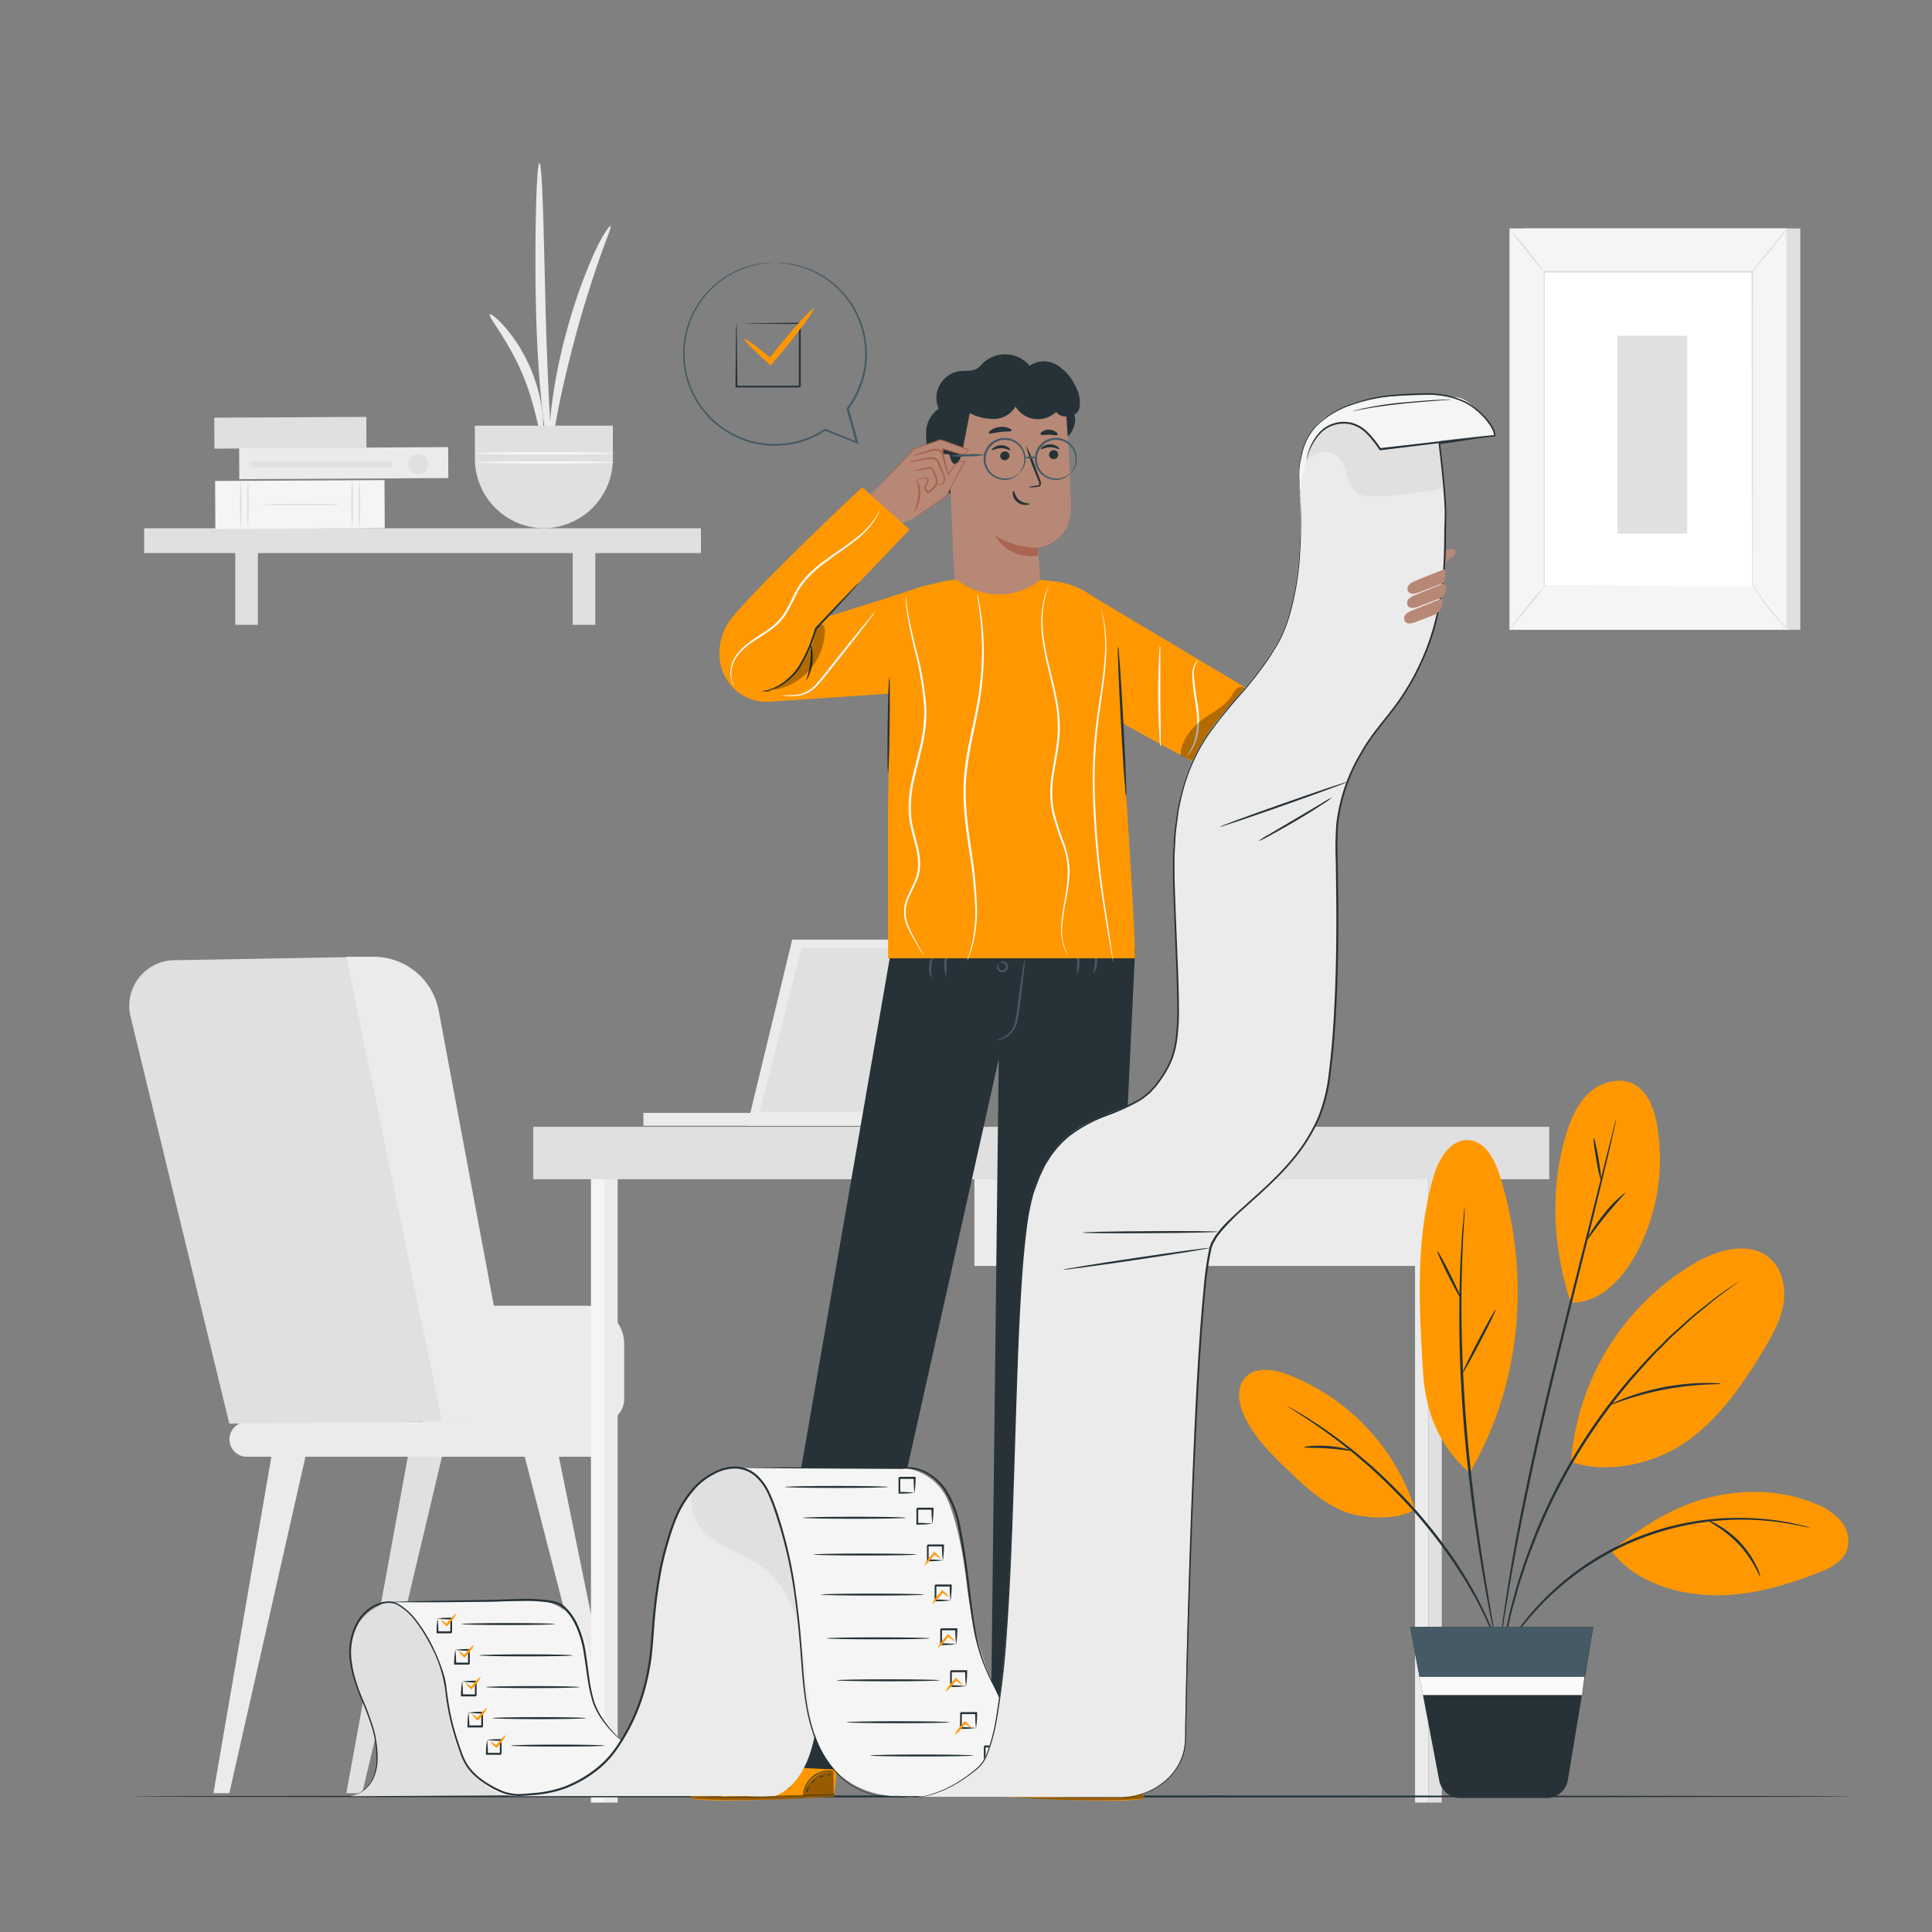 <svg xmlns="http://www.w3.org/2000/svg" viewBox="0 0 500 500"><rect x="0" y="0" width="500" height="500" fill="#808080" stroke="none"/><g id="freepik--background-complete--inject-112"><path d="M109.35,368h46.29a5.9,5.9,0,0,0,5.9-5.9V347.86a9.94,9.94,0,0,0-9.94-9.94H109Z" style="fill:#ebebeb"></path><path d="M154.87,377h-91a4.48,4.48,0,0,1-4.48-4.48h0A4.48,4.48,0,0,1,63.83,368h91a4.49,4.49,0,0,1,4.48,4.49h0A4.49,4.49,0,0,1,154.87,377Z" style="fill:#ebebeb"></path><path d="M45.28,248.5l50.08-.89,31.79,120.15-67.8.68L33.79,263.11A11.82,11.82,0,0,1,45.28,248.5Z" style="fill:#e0e0e0"></path><polygon points="70.23 376.99 55.24 464.07 59.35 464.07 79.05 376.99 70.23 376.99" style="fill:#ebebeb"></polygon><polygon points="105.55 376.99 89.63 464.07 93.73 464.07 114.38 376.99 105.55 376.99" style="fill:#e0e0e0"></polygon><polygon points="144.63 376.99 162.39 464.07 158.28 464.07 135.8 376.99 144.63 376.99" style="fill:#ebebeb"></polygon><path d="M89.63,247.61l24.78,120.28h19L113.55,261.61a17.13,17.13,0,0,0-16.83-14Z" style="fill:#ebebeb"></path><rect x="166.52" y="288.02" width="68.55" height="3.33" transform="translate(401.58 579.37) rotate(180)" style="fill:#ebebeb"></rect><polygon points="245.69 291.35 258.55 243.17 205.02 243.17 193.38 291.35 245.69 291.35" style="fill:#ebebeb"></polygon><polygon points="196.59 287.7 244.4 287.7 255.53 245.4 207.47 245.4 196.59 287.7" style="fill:#e0e0e0"></polygon><rect x="152.94" y="301.22" width="3.46" height="165.28" style="fill:#f5f5f5"></rect><rect x="156.4" y="301.7" width="3.46" height="164.8" style="fill:#ebebeb"></rect><rect x="366.21" y="301.22" width="3.46" height="165.28" style="fill:#ebebeb"></rect><rect x="369.67" y="301.7" width="3.46" height="164.8" style="fill:#e0e0e0"></rect><rect x="137.99" y="291.62" width="262.95" height="13.56" style="fill:#e0e0e0"></rect><rect x="252.18" y="305.18" width="115.76" height="22.44" style="fill:#ebebeb"></rect><path d="M315.22,314.85a2.58,2.58,0,1,1-2.58-2.58A2.58,2.58,0,0,1,315.22,314.85Z" style="fill:#e0e0e0"></path><rect x="37.3" y="136.71" width="144.1" height="6.42" style="fill:#e0e0e0"></rect><rect x="60.89" y="139.8" width="5.85" height="21.91" style="fill:#e0e0e0"></rect><rect x="148.22" y="139.8" width="5.85" height="21.91" style="fill:#e0e0e0"></rect><path d="M126.78,81.37c.24-.23,1.84.94,3.95,3.34a38.25,38.25,0,0,1,3.34,4.49,42.8,42.8,0,0,1,5.4,12.64,38.37,38.37,0,0,1,1,5.55c.29,3.2,0,5.18-.3,5.19-.75.06-1.44-7.68-5.17-16.26S126.23,81.89,126.78,81.37Z" style="fill:#ebebeb"></path><path d="M142.64,119c-.33,0-1.24-4.19-2.08-11.13S139,91.31,138.73,80.67s-.17-20.28,0-27.25.53-11.27.88-11.27.66,4.31.9,11.27.42,16.57.7,27.18.7,20.18,1.09,27.12S143,119,142.64,119Z" style="fill:#ebebeb"></path><path d="M158,58.51c.32.18-1,3.14-2.73,8.08s-4,11.84-6.09,19.55-3.75,14.78-4.74,19.93-1.4,8.36-1.77,8.35-.59-3.33,0-8.63a135.86,135.86,0,0,1,4.06-20.34,136.08,136.08,0,0,1,6.87-19.54C155.78,61.06,157.69,58.34,158,58.51Z" style="fill:#ebebeb"></path><path d="M122.9,110.16v8.47a18,18,0,0,0,17.85,18.08h0a18,18,0,0,0,17.86-18.08v-8.47Z" style="fill:#e0e0e0"></path><path d="M158.93,117.32c0,.15-8.07.26-18,.26s-18-.11-18-.26,8.07-.25,18-.25S158.93,117.18,158.93,117.32Z" style="fill:#fafafa"></path><path d="M158.93,119.68c0,.14-8.07.25-18,.25s-18-.11-18-.25,8.07-.26,18-.26S158.93,119.53,158.93,119.68Z" style="fill:#fafafa"></path><rect x="71.15" y="92.34" width="8.01" height="39.34" transform="translate(186.76 36.26) rotate(89.7)" style="fill:#e0e0e0"></rect><rect x="71.4" y="108.66" width="12.44" height="43.84" transform="translate(207.79 52.28) rotate(89.7)" style="fill:#f5f5f5"></rect><path d="M91.13,136.6a44.37,44.37,0,0,1-.22-6.22,44.37,44.37,0,0,1,.22-6.22,47.4,47.4,0,0,1,.21,6.22A47.4,47.4,0,0,1,91.13,136.6Z" style="fill:#e0e0e0"></path><path d="M93,136.6a44.37,44.37,0,0,1-.22-6.22,44.37,44.37,0,0,1,.22-6.22,47.4,47.4,0,0,1,.21,6.22A47.4,47.4,0,0,1,93,136.6Z" style="fill:#e0e0e0"></path><path d="M62.32,136.6a47.4,47.4,0,0,1-.21-6.22,47.4,47.4,0,0,1,.21-6.22,44.37,44.37,0,0,1,.22,6.22A44.37,44.37,0,0,1,62.32,136.6Z" style="fill:#e0e0e0"></path><path d="M64.17,136.6a44.37,44.37,0,0,1-.22-6.22,44.37,44.37,0,0,1,.22-6.22,47.4,47.4,0,0,1,.21,6.22A47.4,47.4,0,0,1,64.17,136.6Z" style="fill:#e0e0e0"></path><path d="M68.19,130.58c0-.12,4.42-.21,9.87-.21s9.88.09,9.88.21-4.42.22-9.88.22S68.19,130.7,68.19,130.58Z" style="fill:#e0e0e0"></path><rect x="84.96" y="92.81" width="8.01" height="54.1" transform="translate(208.35 30.27) rotate(89.7)" style="fill:#ebebeb"></rect><ellipse cx="108.29" cy="120.14" rx="2.56" ry="2.59" style="fill:#e0e0e0"></ellipse><rect x="82.35" y="102.03" width="1.6" height="36.22" transform="translate(203.29 36.99) rotate(90)" style="fill:#e0e0e0"></rect><rect x="394.25" y="59.12" width="71.66" height="103.87" style="fill:#e0e0e0"></rect><rect x="390.66" y="59.12" width="71.66" height="103.87" style="fill:#f5f5f5"></rect><rect x="399.56" y="70.37" width="53.86" height="81.37" style="fill:#fff"></rect><path d="M453.42,151.75s0-.14,0-.4,0-.65,0-1.16c0-1,0-2.52,0-4.46,0-3.9,0-9.58-.05-16.76,0-14.35-.05-34.67-.09-58.6l.18.18-53.85,0h0l.2-.2c0,30.7,0,59,0,81.38l-.16-.16,39.2.08,10.83,0,2.85,0c.64,0,1,0,1,0h-.95l-2.82,0-10.79,0-39.3.08h-.15v-.15c0-22.38,0-50.68,0-81.38v-.19h.2l53.85,0h.18v.17c0,24-.07,44.34-.09,58.72,0,7.16,0,12.83-.05,16.72,0,1.93,0,3.41,0,4.42,0,.5,0,.87,0,1.14S453.42,151.75,453.42,151.75Z" style="fill:#e0e0e0"></path><path d="M462.52,59.12A11.64,11.64,0,0,1,461.25,61c-.84,1.11-2,2.63-3.37,4.26s-2.61,3.09-3.54,4.12A11.72,11.72,0,0,1,452.76,71a14.42,14.42,0,0,1,1.37-1.79L457.58,65,461,60.81A14.84,14.84,0,0,1,462.52,59.12Z" style="fill:#e0e0e0"></path><path d="M453.69,151.48a66.15,66.15,0,0,0,9.4,11.75" style="fill:#fff"></path><path d="M463.09,163.23a10,10,0,0,1-1.64-1.49,51.86,51.86,0,0,1-6.66-8.33,10.59,10.59,0,0,1-1.1-1.93,15.62,15.62,0,0,1,1.32,1.77c.79,1.11,1.9,2.63,3.2,4.25s2.53,3,3.44,4.05A15.4,15.4,0,0,1,463.09,163.23Z" style="fill:#e0e0e0"></path><path d="M390.65,162.91,400,151.33" style="fill:#fff"></path><path d="M400,151.33a70.89,70.89,0,0,1-4.55,5.92,72.65,72.65,0,0,1-4.84,5.66c-.08-.06,2-2.71,4.54-5.91A68.23,68.23,0,0,1,400,151.33Z" style="fill:#e0e0e0"></path><path d="M390.66,59.12a70.36,70.36,0,0,1,4.56,5.45,66.53,66.53,0,0,1,4.25,5.69,61.61,61.61,0,0,1-4.56-5.45A62.39,62.39,0,0,1,390.66,59.12Z" style="fill:#e0e0e0"></path><rect x="418.61" y="86.9" width="18.03" height="51.2" style="fill:#e0e0e0"></rect></g><g id="freepik--Floor--inject-112"><path d="M479.88,464.92c0,.14-99.87.26-223,.26s-223.06-.12-223.06-.26,99.85-.26,223.06-.26S479.88,464.77,479.88,464.92Z" style="fill:#263238"></path></g><g id="freepik--Plant--inject-112"><path d="M406.63,378.34c9.62,3.36,22.16.36,30.39-5.65s14.15-14.62,19.4-23.35c2.23-3.73,4.42-7.61,5.13-11.9s-.34-9.12-3.66-11.92c-5.17-4.35-13.09-2.14-19,1.2a65.4,65.4,0,0,0-32.3,51.62" style="fill:#FF9800"></path><path d="M417,401.36c5.78,7.62,15.7,11,25.26,11.45s19-2.19,27.91-5.62c3.24-1.24,6.79-2.95,7.9-6.23a8,8,0,0,0-1.69-7.36,16.59,16.59,0,0,0-6.45-4.39c-8.79-3.74-18.85-3.92-28.1-1.52s-17.32,7.76-24.83,13.67" style="fill:#FF9800"></path><path d="M406.49,337.13c8,.16,14-6.81,17.59-13.91a51.6,51.6,0,0,0,4.74-32.16c-.73-4.07-2.27-8.46-5.91-10.42s-8.51-.67-11.61,2.16-4.8,6.87-6,10.88c-4.28,13.83-3.36,29.73,1.23,43.45" style="fill:#FF9800"></path><path d="M380.33,381.17c13.58-23.1,15.84-51.37,7.82-76.94-1.3-4.15-3.75-8.89-8.09-9.17-4.8-.3-7.82,5.06-9.14,9.68-4.66,16.24-3.67,33.48-2.64,50.34.64,10.39,4.2,19.27,12.05,26.09" style="fill:#FF9800"></path><path d="M366.22,390.67a55.56,55.56,0,0,0-32.94-34.93c-3.61-1.35-8.19-2.13-10.88.63s-1.82,7.23-.13,10.61c2.73,5.45,7.17,9.84,11.59,14,4,3.83,8.2,7.67,13.28,9.9s14.43,2.78,19.08-.25" style="fill:#FF9800"></path><path d="M450.38,331.32s-.07.08-.24.21l-.73.57-2.84,2.12-2.07,1.53c-.74.57-1.51,1.24-2.36,1.93-1.68,1.4-3.67,2.91-5.67,4.81l-3.2,2.91c-1.11,1-2.17,2.17-3.32,3.3-2.34,2.25-4.6,4.87-7,7.58a149.21,149.21,0,0,0-24.81,40.14c-1.33,3.39-2.67,6.59-3.63,9.68-.5,1.54-1.06,3-1.47,4.45l-1.17,4.16c-.81,2.64-1.27,5.09-1.78,7.22-.23,1.07-.48,2.06-.66,3s-.31,1.76-.44,2.53c-.27,1.48-.48,2.65-.63,3.5-.08.36-.13.66-.18.9s-.07.31-.09.31a1.54,1.54,0,0,1,0-.32c0-.24.07-.54.12-.91.12-.86.3-2,.51-3.52.12-.77.25-1.62.39-2.54s.39-1.93.61-3c.48-2.14.91-4.61,1.69-7.26.36-1.34.74-2.74,1.14-4.19s.94-2.93,1.43-4.48c1-3.11,2.27-6.33,3.6-9.74a146.32,146.32,0,0,1,24.91-40.3c2.45-2.7,4.74-5.32,7.1-7.56,1.16-1.14,2.24-2.28,3.36-3.29l3.24-2.89c2-1.88,4-3.37,5.74-4.75.87-.68,1.65-1.33,2.41-1.89l2.1-1.49,2.92-2,.77-.51C450.28,331.36,450.37,331.31,450.38,331.32Z" style="fill:#263238"></path><path d="M468.36,395.36a5.3,5.3,0,0,1-.94-.15c-.6-.11-1.48-.35-2.64-.54a72,72,0,0,0-68.06,23,74.63,74.63,0,0,0-6.07,7.82c-.68,1-1.13,1.74-1.48,2.25a4.78,4.78,0,0,1-.55.77,4.91,4.91,0,0,1,.44-.84c.31-.53.73-1.34,1.38-2.32a66.54,66.54,0,0,1,5.94-8A70.59,70.59,0,0,1,455,393a65,65,0,0,1,9.85,1.41c1.15.23,2,.5,2.63.65A7.09,7.09,0,0,1,468.36,395.36Z" style="fill:#263238"></path><path d="M418.22,289.87a1.25,1.25,0,0,1-.05.36c-.06.27-.13.61-.22,1-.21,1-.51,2.29-.89,4-.78,3.45-2,8.43-3.47,14.58-3,12.3-7.34,29.24-11.87,48-2.25,9.39-4.28,18.36-6,26.54s-3.19,15.57-4.28,21.8c-.59,3.11-1,5.94-1.45,8.42s-.75,4.61-1,6.36-.47,3.06-.62,4c-.08.43-.14.77-.18,1s-.07.36-.09.36a1.94,1.94,0,0,1,0-.36c0-.28.07-.62.12-1.06.12-1,.29-2.32.51-4s.51-3.9.9-6.39.79-5.32,1.35-8.43c1-6.25,2.46-13.65,4.16-21.85s3.74-17.17,6-26.57c4.53-18.77,8.95-35.69,12-48l3.67-14.53c.43-1.68.77-3,1-3.95.11-.42.2-.75.28-1A1.4,1.4,0,0,1,418.22,289.87Z" style="fill:#263238"></path><path d="M387.05,424.51a1.09,1.09,0,0,1-.09-.28l-.18-.83c-.17-.79-.39-1.87-.67-3.22-.58-2.79-1.34-6.85-2.21-11.88-1.74-10.05-3.81-24-5.07-39.53-.62-7.77-1-15.18-1.11-21.93s-.05-12.83.16-17.93c.06-2.55.23-4.85.34-6.88s.24-3.76.38-5.18.22-2.47.3-3.27c0-.34.07-.62.09-.85s0-.29.06-.29a1.36,1.36,0,0,1,0,.3c0,.23,0,.51,0,.85,0,.8-.11,1.9-.19,3.28s-.2,3.16-.27,5.18-.21,4.33-.24,6.88c-.15,5.09-.17,11.16,0,17.9s.54,14.13,1.15,21.88c1.27,15.5,3.26,29.45,4.89,39.52.81,5,1.5,9.1,2,11.9.23,1.37.42,2.45.55,3.24.05.34.09.62.13.85A1.27,1.27,0,0,1,387.05,424.51Z" style="fill:#263238"></path><path d="M388.05,427.44a4.64,4.64,0,0,1-.35-.79l-.89-2.33c-.2-.51-.41-1.07-.64-1.68l-.87-1.95c-.31-.7-.65-1.45-1-2.25s-.8-1.59-1.23-2.46-.91-1.75-1.39-2.69L380,410.45c-1.09-2-2.5-4-3.86-6.13A145.44,145.44,0,0,0,366,391.26a160.56,160.56,0,0,0-11.74-11.75c-1.95-1.64-3.74-3.29-5.54-4.67l-2.57-2-2.44-1.8c-1.54-1.16-3-2.14-4.26-3s-2.37-1.61-3.29-2.16L334,364.5a4.25,4.25,0,0,1-.71-.5,4.81,4.81,0,0,1,.78.39l2.16,1.23c.95.53,2.08,1.23,3.36,2.08s2.77,1.78,4.33,2.93l2.48,1.77,2.6,2c1.83,1.36,3.63,3,5.6,4.64a151.81,151.81,0,0,1,11.82,11.76A137,137,0,0,1,376.66,404c1.35,2.18,2.75,4.18,3.83,6.19.56,1,1.1,1.95,1.63,2.88l1.35,2.72c.42.88.86,1.69,1.2,2.49l1,2.28.82,2c.22.62.41,1.19.59,1.71.32,1,.58,1.76.78,2.36A3.31,3.31,0,0,1,388.05,427.44Z" style="fill:#263238"></path><path d="M445.35,358.12c0,.1-1.65.1-4.29.24a82.42,82.42,0,0,0-10.25,1.24,79.33,79.33,0,0,0-10,2.61c-2.51.83-4,1.43-4.08,1.34a3.88,3.88,0,0,1,1-.55c.67-.33,1.66-.75,2.91-1.22A61.47,61.47,0,0,1,441,357.91c1.33,0,2.41,0,3.15.06A3.69,3.69,0,0,1,445.35,358.12Z" style="fill:#263238"></path><path d="M455.59,408.13c-.2.1-1.73-4.32-5.59-8.42s-8.11-6-8-6.2a9.41,9.41,0,0,1,2.76,1.22,24.35,24.35,0,0,1,9.8,10.56A9.92,9.92,0,0,1,455.59,408.13Z" style="fill:#263238"></path><path d="M420.66,308.62c.13.14-2.37,2.62-5.09,6s-4.67,6.29-4.83,6.19,1.56-3.21,4.33-6.6A28.05,28.05,0,0,1,420.66,308.62Z" style="fill:#263238"></path><path d="M412.46,294.46c.18,0,.73,2.37,1.24,5.36s.78,5.43.61,5.46-.73-2.37-1.24-5.36S412.29,294.49,412.46,294.46Z" style="fill:#263238"></path><path d="M387.07,338.91c.15.08-1.62,3.82-4,8.36s-4.38,8.15-4.54,8.07,1.62-3.83,4-8.37S386.91,338.83,387.07,338.91Z" style="fill:#263238"></path><path d="M372,323.82c.16-.08,1.67,2.63,3.37,6.05s2.95,6.25,2.8,6.33-1.67-2.63-3.37-6.05S371.79,323.9,372,323.82Z" style="fill:#263238"></path><path d="M349.74,375.42c0,.19-2.74-.34-6.1-.57s-6.1-.1-6.12-.29,2.74-.6,6.17-.35S349.78,375.26,349.74,375.42Z" style="fill:#263238"></path><path d="M364.91,421.05l7.56,39.74a5.56,5.56,0,0,0,5.47,4.53h22.33a5.56,5.56,0,0,0,5.49-4.66l6.57-39.61Z" style="fill:#263238"></path><polygon points="367.37 433.97 410.06 433.97 412.33 421.05 364.91 421.05 367.37 433.97" style="fill:#455a64"></polygon><polygon points="367.37 433.97 368.26 438.68 409.41 438.68 410.06 433.97 367.37 433.97" style="fill:#fafafa"></polygon></g><g id="freepik--Character--inject-112"><path d="M193.59,459.71l2.58-11,21.43.53-1.79,15.65-1.36.11c-6.07.41-30.88,1.66-35,.48C175,464.15,193.59,459.71,193.59,459.71Z" style="fill:#FF9800"></path><g style="opacity:0.4"><path d="M207.83,464.81a7.63,7.63,0,0,1,2.75-4.73,7.4,7.4,0,0,1,5.12-1.66l.08,6.15Z"></path></g><g style="opacity:0.4"><path d="M184.49,462.21s-6.53,2-5.7,3,26,.75,37-.36l0-.49-29.3.62S185.77,462.24,184.49,462.21Z"></path></g><path d="M216.11,464.37a1.65,1.65,0,0,1-.38.05l-1.08.08-4,.22c-3.37.17-8,.33-13.2.4s-9.83,0-13.21,0l-4-.12-1.09,0-.37,0a1.59,1.59,0,0,1,.38,0h1.08l4,0c3.37,0,8,0,13.2,0s9.82-.21,13.19-.33l4-.13,1.09,0Z" style="fill:#263238"></path><path d="M186.48,465.36a9.06,9.06,0,0,0-.77-1.9,8.84,8.84,0,0,0-1.39-1.52,3,3,0,0,1,1.61,1.37A3,3,0,0,1,186.48,465.36Z" style="fill:#263238"></path><path d="M192.93,462c-.06,0-.38-.33-.71-.84s-.54-.94-.48-1,.38.34.71.84S193,461.94,192.93,462Z" style="fill:#263238"></path><path d="M194.7,461c0,.05-.4-.18-.78-.51s-.66-.66-.61-.71.4.17.78.51S194.75,461,194.7,461Z" style="fill:#263238"></path><path d="M195.8,458.92a2.51,2.51,0,0,1-1.15.17,2.71,2.71,0,0,1-1.15-.11,2.59,2.59,0,0,1,1.15-.16A2.62,2.62,0,0,1,195.8,458.92Z" style="fill:#263238"></path><path d="M196.17,457.45a3.25,3.25,0,0,1-2.61.23,7.81,7.81,0,0,1,1.31-.1A7.71,7.71,0,0,1,196.17,457.45Z" style="fill:#263238"></path><path d="M192.16,460.07a4.21,4.21,0,0,1-1.42,0,8.64,8.64,0,0,1-1.51-.31,4.58,4.58,0,0,1-.86-.35A.78.78,0,0,1,188,459a.56.56,0,0,1,.21-.57,2.6,2.6,0,0,1,3.22.72,2.47,2.47,0,0,1,.47.94c.06.24.06.37,0,.38a3.9,3.9,0,0,0-.66-1.2,2.5,2.5,0,0,0-1.22-.77,2.19,2.19,0,0,0-1.68.14c-.22.16-.13.43.12.57a3.74,3.74,0,0,0,.8.33,9.62,9.62,0,0,0,1.46.36C191.62,460,192.16,460,192.16,460.07Z" style="fill:#263238"></path><path d="M191.79,460.15a1.43,1.43,0,0,1-.17-1,2.3,2.3,0,0,1,.37-1,1.42,1.42,0,0,1,1.17-.74.56.56,0,0,1,.44.65,1.48,1.48,0,0,1-.23.63,4.29,4.29,0,0,1-.66.87c-.44.44-.78.61-.8.58s.28-.26.66-.71a4.75,4.75,0,0,0,.58-.86c.19-.3.32-.83,0-.89s-.72.32-.93.61a2.31,2.31,0,0,0-.39.92A5.64,5.64,0,0,0,191.79,460.15Z" style="fill:#263238"></path><path d="M215.59,458.36c0,.05-.63-.05-1.63.08a6.85,6.85,0,0,0-5.7,4.66c-.33.95-.35,1.59-.4,1.58a1.09,1.09,0,0,1,0-.44,6,6,0,0,1,.23-1.19,6.7,6.7,0,0,1,5.86-4.8,5.73,5.73,0,0,1,1.21,0A1.09,1.09,0,0,1,215.59,458.36Z" style="fill:#263238"></path><path d="M213.19,449.23a41.05,41.05,0,0,1,.25,4.52,40,40,0,0,1,0,4.52,38.22,38.22,0,0,1-.25-4.51A40.23,40.23,0,0,1,213.19,449.23Z" style="fill:#263238"></path><path d="M205,462.7a18,18,0,0,1-6.43.14c0-.08,1.45,0,3.22,0S205,462.62,205,462.7Z" style="fill:#263238"></path><path d="M209.34,462.64c.06.05-.11.3-.25.63s-.22.63-.3.62-.11-.34.05-.72S209.3,462.58,209.34,462.64Z" style="fill:#263238"></path><path d="M210.94,460.59c.06.05-.08.28-.31.52s-.45.38-.5.33.09-.28.31-.52S210.89,460.54,210.94,460.59Z" style="fill:#263238"></path><path d="M213.26,459.64c0,.07-.31.08-.63.19s-.55.3-.61.25.12-.36.52-.5S213.28,459.57,213.26,459.64Z" style="fill:#263238"></path><path d="M214.91,459.18c0,.07-.1.19-.28.26s-.35.07-.38,0,.1-.19.28-.26S214.88,459.11,214.91,459.18Z" style="fill:#263238"></path><path d="M281.28,459.76l.07-11.74-22-.27-.28,17.19,1.37.1c6.06.41,30.88,1.66,34.95.48C299.92,464.2,281.28,459.76,281.28,459.76Z" style="fill:#FF9800"></path><g style="opacity:0.4"><path d="M267,464.86a7.65,7.65,0,0,0-2.75-4.73,7.45,7.45,0,0,0-5.12-1.66l-.08,6.15Z"></path></g><g style="opacity:0.4"><path d="M290.38,462.26s6.53,2,5.7,3-25.95.75-37-.36l0-.5,29.3.63S289.1,462.3,290.38,462.26Z"></path></g><path d="M258.76,464.43l.38,0,1.08.08,4,.23c3.37.16,8,.32,13.2.4s9.83,0,13.21-.05l4-.11,1.09,0,.38,0a1.67,1.67,0,0,0-.38,0h-1.09l-4,0c-3.38,0-8.05,0-13.21,0s-9.82-.21-13.19-.32l-4-.14-1.09,0Z" style="fill:#263238"></path><path d="M288.39,465.41a9.29,9.29,0,0,1,.77-1.9,8.12,8.12,0,0,1,1.39-1.51,2.88,2.88,0,0,0-1.61,1.37A3,3,0,0,0,288.39,465.41Z" style="fill:#263238"></path><path d="M281.94,462c.06,0,.38-.33.71-.83s.54-.94.48-1-.38.33-.71.83S281.88,462,281.94,462Z" style="fill:#263238"></path><path d="M280.17,461.07c.05.05.4-.17.79-.51s.65-.65.6-.71-.4.17-.78.51S280.12,461,280.17,461.07Z" style="fill:#263238"></path><path d="M279.07,459a2.76,2.76,0,0,0,1.15.16,2.53,2.53,0,0,0,1.15-.11,2.74,2.74,0,0,0-1.14-.16A2.59,2.59,0,0,0,279.07,459Z" style="fill:#263238"></path><path d="M278.71,457.51a3.22,3.22,0,0,0,2.6.23,7,7,0,0,0-1.3-.11A6.29,6.29,0,0,0,278.71,457.51Z" style="fill:#263238"></path><path d="M282.71,460.12a3.91,3.91,0,0,0,1.42,0,7.8,7.8,0,0,0,1.51-.31,5.27,5.27,0,0,0,.86-.34.84.84,0,0,0,.36-.44.56.56,0,0,0-.21-.57,2.6,2.6,0,0,0-3.21.72,2.38,2.38,0,0,0-.48.94.85.85,0,0,0,0,.38,3.9,3.9,0,0,1,.66-1.2,2.57,2.57,0,0,1,1.22-.77,2.19,2.19,0,0,1,1.68.14c.22.17.13.43-.12.58a4,4,0,0,1-.8.32,9.19,9.19,0,0,1-1.46.37C283.25,460.08,282.71,460.08,282.71,460.12Z" style="fill:#263238"></path><path d="M283.08,460.2a1.43,1.43,0,0,0,.17-1,2.34,2.34,0,0,0-.37-1,1.42,1.42,0,0,0-1.17-.74.57.57,0,0,0-.44.65,1.57,1.57,0,0,0,.23.64,4.49,4.49,0,0,0,.66.86c.44.44.78.61.8.58s-.28-.25-.66-.71a4.64,4.64,0,0,1-.58-.85c-.19-.3-.32-.84,0-.9s.71.32.92.61a2.31,2.31,0,0,1,.39.92A5.6,5.6,0,0,1,283.08,460.2Z" style="fill:#263238"></path><path d="M259.28,458.41s.64-.05,1.63.08a6.88,6.88,0,0,1,5.7,4.67c.33.94.35,1.58.4,1.57a1.09,1.09,0,0,0,0-.44,5.38,5.38,0,0,0-.23-1.19,6.82,6.82,0,0,0-2.18-3.31,6.9,6.9,0,0,0-3.68-1.49,5.73,5.73,0,0,0-1.21,0A1.8,1.8,0,0,0,259.28,458.41Z" style="fill:#263238"></path><path d="M261.68,449.28a41.28,41.28,0,0,0-.25,4.52,40.31,40.31,0,0,0,0,4.53,38.29,38.29,0,0,0,.25-4.52A40.31,40.31,0,0,0,261.68,449.28Z" style="fill:#263238"></path><path d="M269.84,462.75a18,18,0,0,0,6.43.14c0-.07-1.45,0-3.22-.05S269.85,462.67,269.84,462.75Z" style="fill:#263238"></path><path d="M265.53,462.69c-.06.05.11.3.25.64s.22.62.3.62.12-.35-.05-.73S265.57,462.64,265.53,462.69Z" style="fill:#263238"></path><path d="M263.93,460.65c-.06.05.08.28.31.51s.45.38.5.33-.09-.28-.31-.51S264,460.59,263.93,460.65Z" style="fill:#263238"></path><path d="M261.61,459.69c0,.08.31.08.63.2s.55.29.61.24-.12-.36-.52-.5S261.59,459.62,261.61,459.69Z" style="fill:#263238"></path><path d="M260,459.23c0,.07.1.19.28.26s.35.08.38,0-.1-.18-.28-.26S260,459.17,260,459.23Z" style="fill:#263238"></path><polygon points="293.79 245.32 283.78 456.99 256.31 457.64 258.47 274.11 217.36 457.99 193.97 456.93 230.65 245.75 293.79 245.32" style="fill:#263238"></polygon><path d="M265.21,248.18a23.42,23.42,0,0,1-.25,3.48c-.23,2.14-.58,5.09-1,8.35a34.22,34.22,0,0,1-.76,4.6,6.48,6.48,0,0,1-2,3.29,5,5,0,0,1-2.33,1.15,2,2,0,0,1-.95,0,5.92,5.92,0,0,0,4.79-4.6,40.69,40.69,0,0,0,.7-4.54c.43-3.25.84-6.2,1.17-8.32A20.2,20.2,0,0,1,265.21,248.18Z" style="fill:#455a64"></path><path d="M258.44,249.44c.08.05-.18.4,0,.95a1.09,1.09,0,0,0,.57.68.93.93,0,0,0,1-.23.91.91,0,0,0,.28-1,1.14,1.14,0,0,0-.65-.61c-.54-.21-.9,0-.95-.05s.29-.49,1.06-.35a1.49,1.49,0,0,1,1,.8,1.49,1.49,0,0,1-2,1.87,1.43,1.43,0,0,1-.74-1.08C257.94,249.7,258.42,249.37,258.44,249.44Z" style="fill:#455a64"></path><path d="M241,253.09a6.15,6.15,0,0,1,.41-5.86c.16.06-.27,1.32-.37,2.91S241.17,253,241,253.09Z" style="fill:#455a64"></path><path d="M244.92,252.69a7.18,7.18,0,0,1,.2-6.1,25.29,25.29,0,0,1-.2,3A26.11,26.11,0,0,1,244.92,252.69Z" style="fill:#455a64"></path><path d="M278.73,252.3a19.61,19.61,0,0,1,.07-3.16,20,20,0,0,1,0-3.17,8.58,8.58,0,0,1-.09,6.33Z" style="fill:#455a64"></path><path d="M283,251.91c-.16-.06.3-1.45.35-3.22s-.3-3.19-.14-3.24a5,5,0,0,1,.71,3.25A5.1,5.1,0,0,1,283,251.91Z" style="fill:#455a64"></path><polygon points="246.65 149.72 246.65 149.72 246.65 149.72 246.65 149.72" style="fill:#FF9800"></polygon><path d="M276.71,112.6c1.12-1.33,2-3.7,1.31-5.3,1.34-.69,1.46-1.88,1.46-3.38a9.21,9.21,0,0,0-1.3-4.27,12.38,12.38,0,0,0-4.83-5.29,6.43,6.43,0,0,0-6.87.3,8.33,8.33,0,0,0-11.93-.84,8.84,8.84,0,0,1-1.81,1.65c-1.19.66-2.65.41-4,.54a7,7,0,0,0-5.82,9.76,7.62,7.62,0,0,0-3.23,5.83,22.32,22.32,0,0,0,.78,6.83c.62,2.77,1.32,5.68,3.28,7.73a8.05,8.05,0,0,0,5.14,2.43,8.2,8.2,0,0,0,7.2-3.39" style="fill:#263238"></path><path d="M247.44,159.79l22.22-1c.13-2.36-1.08-17-1.08-17s8.4-1.3,8.51-9.7-1.36-27.68-1.36-27.68h0a29.2,29.2,0,0,0-29.33,3.68l-1.24,1Z" style="fill:#b78876"></path><path d="M268.6,141.7a19.55,19.55,0,0,1-11-3.11s2.59,6,11,5.29Z" style="fill:#aa6550"></path><path d="M246.19,117.78c-.14-.06-5.77-1.71-5.58,4s5.91,4.38,5.91,4.21S246.19,117.78,246.19,117.78Z" style="fill:#b78876"></path><path d="M244.7,123.9s-.1.08-.27.16a1,1,0,0,1-.74,0,2.46,2.46,0,0,1-1.22-2.19,3.22,3.22,0,0,1,.24-1.44,1.17,1.17,0,0,1,.72-.79.51.51,0,0,1,.6.26c.08.16.05.27.08.28s.12-.1.07-.34a.67.67,0,0,0-.24-.35.74.74,0,0,0-.56-.13,1.42,1.42,0,0,0-1,.93,3.36,3.36,0,0,0-.3,1.61,2.6,2.6,0,0,0,1.54,2.43,1.08,1.08,0,0,0,.91-.18C244.69,124,244.72,123.91,244.7,123.9Z" style="fill:#aa6550"></path><path d="M273.88,117.6a1.19,1.19,0,0,1-1.15,1.21,1.15,1.15,0,0,1-1.24-1.08,1.2,1.2,0,0,1,1.15-1.21A1.14,1.14,0,0,1,273.88,117.6Z" style="fill:#263238"></path><path d="M274.14,116.25c-.14.16-1.05-.52-2.34-.51s-2.24.65-2.38.49.08-.35.49-.65a3.33,3.33,0,0,1,1.91-.59,3.17,3.17,0,0,1,1.87.6C274.08,115.9,274.22,116.18,274.14,116.25Z" style="fill:#263238"></path><path d="M261.24,117.9a1.19,1.19,0,0,1-1.15,1.21,1.15,1.15,0,0,1-1.24-1.08,1.2,1.2,0,0,1,1.16-1.21A1.14,1.14,0,0,1,261.24,117.9Z" style="fill:#263238"></path><path d="M261.46,116.49c-.15.16-1.06-.52-2.35-.51s-2.24.65-2.38.49.08-.35.5-.65a3.29,3.29,0,0,1,1.9-.59,3.17,3.17,0,0,1,1.87.6C261.4,116.14,261.53,116.42,261.46,116.49Z" style="fill:#263238"></path><path d="M266.14,126.06a9.08,9.08,0,0,1,2.1-.38c.33,0,.64-.1.7-.32a1.85,1.85,0,0,0-.22-1l-1-2.51a44.34,44.34,0,0,1-2.19-6.56,42.47,42.47,0,0,1,2.71,6.37l.94,2.53a1.91,1.91,0,0,1,.17,1.29.83.83,0,0,1-.54.48,2,2,0,0,1-.56.08A8,8,0,0,1,266.14,126.06Z" style="fill:#263238"></path><path d="M262.34,127c.21,0,.22,1.39,1.42,2.39s2.69.84,2.7,1-.34.28-1,.29a3.47,3.47,0,0,1-2.25-.78,3.08,3.08,0,0,1-1.1-2C262.09,127.29,262.25,127,262.34,127Z" style="fill:#263238"></path><path d="M261.79,111.43c-.13.35-1.41.19-2.93.37s-2.74.6-2.94.28c-.09-.15.12-.48.62-.82a4.89,4.89,0,0,1,2.18-.76,4.81,4.81,0,0,1,2.29.27C261.57,111,261.85,111.27,261.79,111.43Z" style="fill:#263238"></path><path d="M273.67,112.51c-.23.3-1.12,0-2.19,0s-2,.2-2.18-.11c-.09-.15.05-.44.45-.72a3.16,3.16,0,0,1,3.52.11C273.65,112.07,273.77,112.37,273.67,112.51Z" style="fill:#263238"></path><path d="M244.71,108.7c.11,2.44-.43,5.17,0,7.57.07.37,1,1.34,1.1,1.7.49,2.12,1.37,3,2.64.84a19.07,19.07,0,0,0,1-4.14l1.53-7.76a13.43,13.43,0,0,0,6.39,1.52,6.54,6.54,0,0,0,5.45-3.22,6.78,6.78,0,0,0,10.51,1.38,2.83,2.83,0,0,0,3.74.79,3.36,3.36,0,0,0,1.37-3.7c-.58-2.05-2.78-3.16-4.82-3.76-8-2.35-16.82-.51-24,3.7a12.23,12.23,0,0,0-2.9,2.19c-.82.89-1.95,2-2,3.16" style="fill:#263238"></path><path d="M263.73,122.5s.3-.36.7-1.07a5.24,5.24,0,0,0,.6-3.3,5,5,0,1,0-5.66,5.66,5.25,5.25,0,0,0,3.3-.59c.71-.4,1-.74,1.06-.7s-.06.1-.21.26a4.24,4.24,0,0,1-.75.61,5.18,5.18,0,0,1-3.45.79,5.44,5.44,0,1,1,6.07-6.07,5.16,5.16,0,0,1-.78,3.44,4,4,0,0,1-.61.76Q263.76,122.51,263.73,122.5Z" style="fill:#455a64"></path><path d="M277,122.5s.3-.36.7-1.07a5.25,5.25,0,0,0,.59-3.3,5,5,0,1,0-5.66,5.66,5.25,5.25,0,0,0,3.3-.59c.71-.4,1-.74,1.07-.7s-.06.1-.21.26a4,4,0,0,1-.76.61,5.17,5.17,0,0,1-3.44.79,5.44,5.44,0,1,1,6.06-6.07,5.16,5.16,0,0,1-.78,3.44,4,4,0,0,1-.61.76C277.12,122.44,277,122.51,277,122.5Z" style="fill:#455a64"></path><path d="M268.21,118.4c0,.15-.66.26-1.48.26s-1.49-.11-1.49-.26.67-.26,1.49-.26S268.21,118.26,268.21,118.4Z" style="fill:#455a64"></path><path d="M245.8,118a20,20,0,0,1,4.57-.42,20.86,20.86,0,0,1,4.59.11,19.71,19.71,0,0,1-4.57.41A20.53,20.53,0,0,1,245.8,118Z" style="fill:#455a64"></path><path d="M250.62,116.39l-7.18-2.59-6.8,2.36L227.23,126l-6.12,5.84,10,4.44,5.29-2.11,8.43-5.74,4.77-9s-1.36-.64-2.89,1.51l-1.43,1.91-1.36-5.2,0-1.54,4.22,1.29a2.22,2.22,0,0,0,2.4-.7Z" style="fill:#b78876"></path><path d="M237.15,124c.06,0,.35.38.62,1.14a8,8,0,0,1-.39,6.13c-.37.72-.71,1.09-.76,1.05a17.22,17.22,0,0,0,1-4.11A16.82,16.82,0,0,0,237.15,124Z" style="fill:#aa6550"></path><path d="M237.22,124.1a13.65,13.65,0,0,1,2.61-.62h0l.06,0a.93.93,0,0,1,.43,1,2.91,2.91,0,0,1-.45,1,1.07,1.07,0,0,0-.18.91,2.1,2.1,0,0,0,.71.84h-.31a5.77,5.77,0,0,0,1.82-1.76c.7-1.11-.1-2.28-.53-3.35a4,4,0,0,0-.35-.69.64.64,0,0,0-.56-.12l-1.42.22a16,16,0,0,1-2.84.32,15.25,15.25,0,0,1,2.78-.68l1.42-.28a1.06,1.06,0,0,1,.95.22,3.17,3.17,0,0,1,.45.81c.24.54.53,1.06.75,1.7a2.55,2.55,0,0,1-.19,2.1,6.13,6.13,0,0,1-2,1.92l-.16.11-.15-.13a2.56,2.56,0,0,1-.83-1.07,1.49,1.49,0,0,1,.25-1.28,2.68,2.68,0,0,0,.43-.87.6.6,0,0,0-.19-.64l.11,0A14.14,14.14,0,0,1,237.22,124.1Z" style="fill:#aa6550"></path><path d="M242.53,124.86s.12.21.46.32a.88.88,0,0,0,1.12-.62,3,3,0,0,0-.42-2.22c-.36-.84-.73-1.84-1.16-2.75s-1.54-.76-2.44-.66-1.74.21-2.43.32a13.72,13.72,0,0,1-2.25.33,7.89,7.89,0,0,1,2.18-.69c.69-.16,1.52-.32,2.45-.44a6.63,6.63,0,0,1,1.51-.08,1.76,1.76,0,0,1,1.43,1c.49,1,.8,2,1.16,2.82a7.76,7.76,0,0,1,.42,1.29,2,2,0,0,1-.11,1.24,1.24,1.24,0,0,1-.75.74,1,1,0,0,1-.79-.06C242.51,125.16,242.51,124.85,242.53,124.86Z" style="fill:#aa6550"></path><path d="M245.32,122.84a7.89,7.89,0,0,1-.69-1.92c-.19-.66-.4-1.37-.61-2.11-.12-.39-.23-.84-.35-1.23a1.38,1.38,0,0,0-.79-.83,4.19,4.19,0,0,0-2.46.24l-2.13.57a8.22,8.22,0,0,1-2,.39,8,8,0,0,1,1.9-.75l2.09-.67a4.37,4.37,0,0,1,2.8-.26,1.88,1.88,0,0,1,1.07,1.14c.14.47.22.87.33,1.28l.51,2.14A7.8,7.8,0,0,1,245.32,122.84Z" style="fill:#aa6550"></path><path d="M227.23,126a1.22,1.22,0,0,1,.15-.19c.14-.14.29-.32.48-.53l1.87-2,6.82-7.21,0,0h0l6.8-2.39,0,0,.05,0,7.19,2.58.1,0v.47l0,0a2.29,2.29,0,0,1-1.14.76,3.19,3.19,0,0,1-1.41,0h0l-2.95-.9-1.26-.39.2-.14c0,.51,0,1,0,1.54v-.05c.46,1.78.92,3.52,1.36,5.2l-.27,0c.62-.82,1.19-1.62,1.82-2.4a2.59,2.59,0,0,1,2.68-1.06l.14,0-.08.15-4.79,9v0h0l-6.2,4.16L237,133.79c-.39.26-.6.38-.6.38s.19-.16.56-.43l1.67-1.16,6.14-4.24,0,0,4.74-9,.07.2a1.65,1.65,0,0,0-1.26.12,3.7,3.7,0,0,0-1.08.87c-.59.74-1.18,1.58-1.79,2.39l-.19.25-.08-.3c-.45-1.69-.9-3.42-1.37-5.2v0c0-.51,0-1,0-1.54v-.21l.2.06,1.26.39,2.95.9h0a2.87,2.87,0,0,0,1.27,0,2,2,0,0,0,1-.66l0,.1v-.3l.1.14-7.18-2.6h.1l-6.81,2.35,0,0-6.9,7.13-1.91,2-.51.51A.87.87,0,0,1,227.23,126Z" style="fill:#aa6550"></path><path d="M230.15,189.3l-.47-34.55,9-3c2.83-.54,5.58-1.57,8.91-1.71h0a17.54,17.54,0,0,0,21.41.27l.3-.23c.86.1,2,.21,3.43.38l.28,0a21,21,0,0,1,9.83,3.92v0l44.72,26.7,26.26-20,13.3,10.43s-34.4,34.4-37.74,35.22c-2.31.57-25.26-12-39.17-19.72.57,8.33,3.68,54.63,3.53,61h-63.9l-.05-29.2,0-7.95Z" style="fill:#FF9800"></path><path d="M289.35,167.26a6.7,6.7,0,0,0-.05,1.54c0,1.11.08,2.51.12,4.16.13,3.52.36,8.37.65,13.73s.58,10.21.83,13.72c.13,1.65.24,3,.32,4.15a8.16,8.16,0,0,0,.21,1.53,6.63,6.63,0,0,0,.05-1.53c0-1.12-.08-2.51-.13-4.17-.13-3.52-.35-8.37-.64-13.73s-.58-10.22-.83-13.73c-.13-1.65-.24-3-.33-4.15A7.74,7.74,0,0,0,289.35,167.26Z" style="fill:#263238"></path><path d="M346.79,166.8c-.15.16,2.74,2.89,6.43,6.11s6.77,5.72,6.89,5.58-2.78-2.84-6.47-6.07c-1.84-1.61-3.53-3-4.77-4.06A13.91,13.91,0,0,0,346.79,166.8Z" style="fill:#263238"></path><path d="M343.74,169.08c-.12.14,2.81,2.88,6.51,6.16,1.85,1.64,3.55,3.09,4.8,4.12a10.81,10.81,0,0,0,2.12,1.57,10.74,10.74,0,0,0-1.81-1.91c-1.18-1.12-2.83-2.63-4.69-4.27s-3.55-3.09-4.81-4.11A10.45,10.45,0,0,0,343.74,169.08Z" style="fill:#263238"></path><path d="M223.13,126.11S197.57,150,189.5,159.79c-3.65,4.41-4.48,11-1.54,15.9h0a12.14,12.14,0,0,0,11.26,5.9L230,179.53l2.33-25.61-18.61,5.81,21.68-22.67Z" style="fill:#FF9800"></path><path d="M229.82,199.8c-.15,0-.19-5.5-.1-12.27s.28-12.25.43-12.25.18,5.49.09,12.26S230,199.8,229.82,199.8Z" style="fill:#263238"></path><path d="M222.15,150.92a6.06,6.06,0,0,1-.77,1l-2.26,2.53c-1.93,2.13-4.66,5.09-7.78,8.44l.06-.11c-.3,1.08-.67,2.19-1.09,3.3a32.25,32.25,0,0,1-3.39,6.86,15.69,15.69,0,0,1-4.53,4.31,11,11,0,0,1-3.92,1.57,6.46,6.46,0,0,1-1.14.12c-.26,0-.4,0-.4,0s.55-.08,1.5-.31a12,12,0,0,0,3.76-1.68,16,16,0,0,0,4.33-4.27,34.12,34.12,0,0,0,3.31-6.77c.41-1.1.77-2.2,1.08-3.26l0-.06,0,0c3.13-3.34,5.91-6.25,7.91-8.32l2.36-2.42A7.39,7.39,0,0,1,222.15,150.92Z" style="fill:#263238"></path><path d="M209.85,166.71a12.06,12.06,0,0,1-1.15,9.42c-.15-.06.72-2,1-4.66S209.69,166.73,209.85,166.71Z" style="fill:#263238"></path><path d="M239.09,247.37a1.16,1.16,0,0,1-.14-.2l-.39-.62-1.44-2.4a41.5,41.5,0,0,1-2.13-3.9,9.52,9.52,0,0,1-.9-5.81c.41-2.2,1.72-4.28,2.68-6.61a10.74,10.74,0,0,0,.83-3.77,17.15,17.15,0,0,0-.43-4.11c-.58-2.79-1.67-5.66-1.95-8.83a31.48,31.48,0,0,1,.86-9.69c.73-3.25,1.63-6.37,2.27-9.42a45.45,45.45,0,0,0,.7-4.52c0-.74.1-1.48.13-2.21s0-1.46,0-2.17a81.3,81.3,0,0,0-2.51-15c-1-4.23-1.71-7.69-2-10.11-.17-1.21-.26-2.15-.3-2.79,0-.29,0-.53,0-.73a1,1,0,0,1,0-.25s0,.09.05.25.06.43.1.72c.06.64.19,1.57.39,2.77.38,2.4,1.14,5.83,2.19,10.05a78.68,78.68,0,0,1,2.63,15.07c0,.72,0,1.46,0,2.2s-.07,1.49-.11,2.25c-.15,1.51-.39,3-.7,4.58-.64,3.08-1.54,6.19-2.26,9.42a31.21,31.21,0,0,0-.86,9.53c.26,3.09,1.33,5.94,1.91,8.78a17,17,0,0,1,.41,4.23,11,11,0,0,1-.88,3.91c-1,2.38-2.31,4.41-2.71,6.52a9.18,9.18,0,0,0,.8,5.62,42.85,42.85,0,0,0,2,3.92l1.35,2.45.34.64C239.07,247.29,239.1,247.37,239.09,247.37Z" style="fill:#fafafa"></path><path d="M253,153.91a1,1,0,0,1,.07.24l.16.71c.13.62.3,1.54.5,2.74a70.93,70.93,0,0,1,.87,10.21,75.73,75.73,0,0,1-1.31,15.13c-1,5.63-2.66,11.72-3.2,18.27s.46,12.81,1.24,18.46a118.72,118.72,0,0,1,1.51,15.12,35.79,35.79,0,0,1-1.2,10.16l-.22.83-.25.71-.42,1.11-.26.67c-.06.15-.1.23-.1.23a.88.88,0,0,1,0-.25l.22-.69.36-1.12c.07-.22.15-.45.23-.71s.12-.54.19-.83a37.27,37.27,0,0,0,1-10.11,124.25,124.25,0,0,0-1.63-15c-.8-5.65-1.77-11.93-1.28-18.57s2.22-12.71,3.25-18.31a77.16,77.16,0,0,0,1.41-15.05,80.92,80.92,0,0,0-.7-10.18c-.16-1.2-.3-2.13-.41-2.75,0-.29-.08-.53-.1-.72A.6.6,0,0,1,253,153.91Z" style="fill:#fafafa"></path><path d="M276.49,247.41l-.14-.21-.37-.64a6,6,0,0,1-.51-1.1c-.08-.22-.19-.46-.27-.73s-.14-.55-.22-.85a15.89,15.89,0,0,1-.32-4.51,53.43,53.43,0,0,1,.79-5.94,51.16,51.16,0,0,0,.89-7.14,21.49,21.49,0,0,0-1.41-8,65.82,65.82,0,0,1-2.78-8.77,28.89,28.89,0,0,1,.19-9.89c.52-3.35,1.2-6.57,1.39-9.73a37.3,37.3,0,0,0-.71-9.06c-1.12-5.72-2.67-10.79-3.2-15.22a28.41,28.41,0,0,1,.32-10.46,14.39,14.39,0,0,1,1.32-3.62.86.86,0,0,1-.08.25l-.26.69a21,21,0,0,0-.78,2.72,28.85,28.85,0,0,0-.15,10.37c.56,4.38,2.15,9.42,3.3,15.18a37.08,37.08,0,0,1,.75,9.18c-.18,3.21-.87,6.46-1.39,9.78a28.65,28.65,0,0,0-.2,9.71,66.16,66.16,0,0,0,2.73,8.71,29.89,29.89,0,0,1,1.12,4.16,18.17,18.17,0,0,1,.27,4.06,49.27,49.27,0,0,1-1,7.2,54.65,54.65,0,0,0-.86,5.88,16.25,16.25,0,0,0,.23,4.46A15.54,15.54,0,0,0,276.49,247.41Z" style="fill:#fafafa"></path><path d="M284.94,157.56a1.33,1.33,0,0,1,.08.23l.19.67c.18.59.37,1.47.59,2.62a43,43,0,0,1,.39,9.86c-.24,4.16-1.05,9.07-1.8,14.51a130.3,130.3,0,0,0-1.11,17.81,241.25,241.25,0,0,0,2.88,32.32c.61,4.08,1.11,7.4,1.46,9.75.17,1.11.29,2,.39,2.65,0,.28.06.5.09.69a1.08,1.08,0,0,1,0,.24,1,1,0,0,1-.07-.23c0-.19-.08-.41-.13-.69-.12-.64-.28-1.52-.49-2.63-.4-2.29-1-5.61-1.62-9.72a224.49,224.49,0,0,1-3-32.38,126.4,126.4,0,0,1,1.16-17.88c.78-5.45,1.61-10.33,1.9-14.47a44.9,44.9,0,0,0-.22-9.8c-.18-1.14-.34-2-.49-2.63l-.14-.68A.71.71,0,0,1,284.94,157.56Z" style="fill:#fafafa"></path><path d="M300.34,193.31a3.75,3.75,0,0,1-.15-1c-.06-.66-.13-1.62-.19-2.81-.13-2.37-.24-5.65-.25-9.28s.06-6.91.17-9.28c.06-1.19.11-2.15.17-2.81a4.45,4.45,0,0,1,.13-1,3.81,3.81,0,0,1,.07,1v2.81c0,2.5,0,5.72,0,9.27s.07,6.77.1,9.27c0,1.09,0,2,0,2.81A4.56,4.56,0,0,1,300.34,193.31Z" style="fill:#fafafa"></path><path d="M310,170.79a7.24,7.24,0,0,1-.46.91,5.8,5.8,0,0,0-.58,2.64c0,1.15.24,2.55.4,4.09s.53,3.22.76,5a23.25,23.25,0,0,1,.1,5.11,12.79,12.79,0,0,1-1,4.08,10.68,10.68,0,0,1-1.47,2.4c-.42.52-.69.77-.72.75a22.81,22.81,0,0,0,1.85-3.29,19.23,19.23,0,0,0,.7-9c-.22-1.77-.55-3.46-.72-5a37.21,37.21,0,0,1-.29-4.16,5.55,5.55,0,0,1,.77-2.73A2.75,2.75,0,0,1,310,170.79Z" style="fill:#fafafa"></path><path d="M202.28,179.93a7.88,7.88,0,0,1,1.34,0,14.45,14.45,0,0,0,3.57-.33,8.68,8.68,0,0,0,4.32-2.88c1.33-1.51,2.66-3.32,4.13-5.14,2.92-3.68,5.58-7,7.53-9.36l2.32-2.8a6.82,6.82,0,0,1,.91-1,6.61,6.61,0,0,1-.75,1.1l-2.19,2.91c-1.88,2.43-4.49,5.78-7.41,9.45-1.48,1.83-2.8,3.61-4.18,5.14a8.89,8.89,0,0,1-4.59,2.92,12.38,12.38,0,0,1-3.67.17A5.85,5.85,0,0,1,202.28,179.93Z" style="fill:#fafafa"></path><path d="M227.68,132.09a3.8,3.8,0,0,1-.24.59,11.72,11.72,0,0,1-.86,1.6,20,20,0,0,1-4.44,5c-2.15,1.83-5,3.67-7.95,5.85s-6.15,4.85-8.07,8.65a53.06,53.06,0,0,1-2.94,5.55,15.85,15.85,0,0,1-4.24,4.07c-1.54,1.07-3.06,2-4.39,2.91a16.06,16.06,0,0,0-3.36,3,7.84,7.84,0,0,0-1.86,6.06,6.72,6.72,0,0,0,.83,2.25s0,0-.11-.12a1.89,1.89,0,0,1-.28-.39,5.21,5.21,0,0,1-.64-1.7,8,8,0,0,1,1.77-6.33,16.17,16.17,0,0,1,3.4-3.14c1.34-1,2.86-1.89,4.36-2.95a15.59,15.59,0,0,0,4.1-4,50.65,50.65,0,0,0,2.89-5.5c2-3.91,5.26-6.65,8.26-8.8s5.84-4,8-5.74a21,21,0,0,0,4.5-4.79,12.71,12.71,0,0,0,.93-1.54A2.69,2.69,0,0,1,227.68,132.09Z" style="fill:#fafafa"></path><g style="opacity:0.3"><path d="M197.45,178.76a15.76,15.76,0,0,0,16-15.68c0-.53-.09-1.16-.56-1.4a1.06,1.06,0,0,0-1.25.43,3.32,3.32,0,0,0-.45,1.35,22,22,0,0,1-12.44,15.69"></path></g><g style="opacity:0.3"><path d="M320.38,178a5.46,5.46,0,0,0-1.56,2c-2.17,3.42-6.46,4.8-9.33,7.65-2.19,2.19-3.94,4.78-3.95,7.88l4.69,2.13,12.2-19C322.32,177.79,321.11,177.52,320.38,178Z"></path></g><path d="M101,414.46S84.56,418,93.09,438s3.43,25.45-2.46,26.86l45.1-.29,4-50.29Z" style="fill:#e0e0e0"></path><path d="M133.8,464.84a13,13,0,0,1-8.69-3.26c-3.71-3.26-8.29-9.36-9.2-19.94C114,419.25,101,414.47,101,414.47l38.71-.17s12.57,0,13.59,19.87c1.07,20.83,29.95,32.79,47.78,30.46Z" style="fill:#f5f5f5"></path><path d="M191.42,379.86s-20.28-2.43-22.53,42.49-36.22,42.48-36.22,42.48h67.72S214.48,461.7,211.2,430c-1.37-13.3,22.49-50.11,22.49-50.11Z" style="fill:#ebebeb"></path><path d="M180.12,384.94c-2.16,2.59-1.28,6.74.61,9.54s4.84,4.69,7.84,6.25,6.14,2.88,8.83,4.93c4.16,3.18,6.93,7.9,8.61,12.86a79.36,79.36,0,0,1,3.06,15.38s-2.22-37.27-8.77-47.61S184.26,380,180.12,384.94Z" style="fill:#e0e0e0"></path><path d="M232.32,464.83s-20,1-22.78-22.21-5.11-61.37-18.12-62.76l41,0a14,14,0,0,1,13.06,8.88c1.78,4.58,3.59,11.35,4.71,21.21,2.37,20.83,14.17,55.14,43.73,54.84Z" style="fill:#f5f5f5"></path><path d="M245.78,445.71c0,.14-6,.26-13.35.26s-13.35-.12-13.35-.26,6-.26,13.35-.26S245.78,445.56,245.78,445.71Z" style="fill:#263238"></path><path d="M252.59,447.32a35.36,35.36,0,0,1-.22-3.93l.22.22-3.93,0,.26-.26h0v1c0,.35,0,.68,0,1,0,.64,0,1.26,0,1.85l-.23-.22a35.36,35.36,0,0,1,3.93.22,26.56,26.56,0,0,1-3.93.23h-.22v-.23c0-.59,0-1.21,0-1.85,0-.34,0-.67,0-1v-1h0l.26-.26,3.93,0h.23v.22A26.56,26.56,0,0,1,252.59,447.32Z" style="fill:#263238"></path><path d="M251.91,454.32c0,.15-6,.26-13.34.26s-13.35-.11-13.35-.26,6-.26,13.35-.26S251.91,454.18,251.91,454.32Z" style="fill:#263238"></path><path d="M258.73,455.94a34.06,34.06,0,0,1-.23-3.93l.23.22-3.93,0,.26-.26h0v2.06q0,1,0,1.86l-.22-.23a34.06,34.06,0,0,1,3.93.23,27.93,27.93,0,0,1-3.93.22h-.23v-.23q0-.88,0-1.86V452h0c-.24.23.31-.32.26-.26l3.93,0H259V452A27.93,27.93,0,0,1,258.73,455.94Z" style="fill:#263238"></path><path d="M240.63,424c0,.14-6,.26-13.34.26s-13.35-.12-13.35-.26,6-.26,13.35-.26S240.63,423.86,240.63,424Z" style="fill:#263238"></path><path d="M247.45,425.62a33.84,33.84,0,0,1-.23-3.93l.23.23-3.93,0,.26-.26h0v2c0,.64,0,1.26,0,1.85l-.22-.22a35.59,35.59,0,0,1,3.93.22,26.73,26.73,0,0,1-3.93.23h-.23v-.23c0-.59,0-1.21,0-1.85v-2h0c-.23.23.32-.32.27-.26l3.93,0h.23v.22A27.75,27.75,0,0,1,247.45,425.62Z" style="fill:#263238"></path><path d="M239.17,412.68c0,.14-6,.26-13.35.26s-13.35-.12-13.35-.26,6-.26,13.35-.26S239.17,412.54,239.17,412.68Z" style="fill:#263238"></path><path d="M246,414.3a35.66,35.66,0,0,1-.22-3.94l.22.23-3.93,0,.26-.26h0v1c0,.35,0,.69,0,1,0,.65,0,1.26,0,1.86l-.23-.23a33.84,33.84,0,0,1,3.93.23,29.83,29.83,0,0,1-3.93.22h-.22v-.23c0-.6,0-1.21,0-1.86,0-.33,0-.67,0-1v-1h0c-.23.24.32-.31.26-.26l3.93,0h.23v.22A26.81,26.81,0,0,1,246,414.3Z" style="fill:#263238"></path><path d="M237.23,402.31c0,.14-6,.26-13.35.26s-13.35-.12-13.35-.26,6-.26,13.35-.26S237.23,402.16,237.23,402.31Z" style="fill:#263238"></path><path d="M244,403.92a36.47,36.47,0,0,1-.23-3.93l.23.23-3.93,0,.26-.26h0v1c0,.35,0,.69,0,1,0,.64,0,1.26,0,1.85l-.22-.22a35.36,35.36,0,0,1,3.93.22,26.73,26.73,0,0,1-3.93.23h-.22v-.23c0-.59,0-1.21,0-1.85,0-.33,0-.67,0-1v-1h0c-.23.23.31-.32.26-.26l3.93,0h.23V400A28.46,28.46,0,0,1,244,403.92Z" style="fill:#263238"></path><path d="M234.48,392.8c0,.14-6,.26-13.35.26s-13.35-.12-13.35-.26,6-.27,13.35-.27S234.48,392.65,234.48,392.8Z" style="fill:#263238"></path><path d="M241.29,394.41a35.36,35.36,0,0,1-.22-3.93l.22.22-3.93,0,.26-.26h0v1.05c0,.34,0,.68,0,1,0,.64,0,1.26,0,1.85l-.23-.23a36.47,36.47,0,0,1,3.93.23,28.46,28.46,0,0,1-3.93.23h-.22v-.23c0-.59,0-1.21,0-1.85,0-.34,0-.68,0-1v-1.05h0l.26-.26,3.93,0h.23v.23A26.73,26.73,0,0,1,241.29,394.41Z" style="fill:#263238"></path><path d="M229.85,384.82c0,.14-6,.26-13.35.26s-13.35-.12-13.35-.26,6-.26,13.35-.26S229.85,384.68,229.85,384.82Z" style="fill:#263238"></path><path d="M236.66,386.43a35.13,35.13,0,0,1-.22-3.93l.22.23-3.93,0,.26-.26h0v1c0,.35,0,.69,0,1,0,.65,0,1.26,0,1.85l-.23-.22a38.52,38.52,0,0,1,3.93.22,26.56,26.56,0,0,1-3.93.23h-.22v-.24c0-.59,0-1.2,0-1.85,0-.33,0-.67,0-1v-1h0l.26-.26,3.93,0h.23v.22A26.4,26.4,0,0,1,236.66,386.43Z" style="fill:#263238"></path><path d="M239.16,405.2a9.73,9.73,0,0,1,1.8-2.61c.23-.26.44-.52.67-.79l.17-.2.18.17c.92.84,1.52,1.49,1.45,1.58s-.81-.42-1.77-1.21l.35,0-.65.81A9.78,9.78,0,0,1,239.16,405.2Z" style="fill:#FF9800"></path><path d="M241.22,415.1a9.73,9.73,0,0,1,1.8-2.61l.67-.79.17-.19.18.16c.92.84,1.52,1.49,1.45,1.58s-.81-.42-1.77-1.2l.35,0-.65.81A9.85,9.85,0,0,1,241.22,415.1Z" style="fill:#FF9800"></path><path d="M247.08,449a9.73,9.73,0,0,1,1.8-2.61c.23-.26.44-.52.67-.79l.17-.2.18.17c.92.84,1.52,1.49,1.45,1.58s-.81-.42-1.77-1.21l.35,0-.65.81A9.78,9.78,0,0,1,247.08,449Z" style="fill:#FF9800"></path><path d="M242.7,426.5a9.45,9.45,0,0,1,1.8-2.61l.67-.79.17-.2.18.17c.91.84,1.52,1.49,1.45,1.58s-.81-.42-1.77-1.21l.35,0-.65.81A10,10,0,0,1,242.7,426.5Z" style="fill:#FF9800"></path><path d="M243.21,434.86c0,.14-6,.26-13.35.26s-13.35-.12-13.35-.26,6-.26,13.35-.26S243.21,434.71,243.21,434.86Z" style="fill:#263238"></path><path d="M250,436.47a36.72,36.72,0,0,1-.23-3.93l.23.23-3.93,0,.26-.26h0v1c0,.35,0,.68,0,1,0,.64,0,1.26,0,1.85l-.22-.22a35.36,35.36,0,0,1,3.93.22,26.73,26.73,0,0,1-3.93.23h-.22v-.23c0-.59,0-1.21,0-1.85,0-.34,0-.67,0-1v-1h0c-.24.23.31-.32.26-.26l3.93,0h.23v.22A27.75,27.75,0,0,1,250,436.47Z" style="fill:#263238"></path><path d="M244.71,437.81a10,10,0,0,1,1.8-2.61c.23-.26.45-.52.67-.79l.17-.2.18.17c.92.84,1.53,1.49,1.45,1.57s-.81-.41-1.77-1.2l.35,0-.64.81A9.93,9.93,0,0,1,244.71,437.81Z" style="fill:#FF9800"></path><path d="M132.24,451.76c0-.15,5.42-.26,12.11-.26s12.12.11,12.12.26-5.42.26-12.12.26S132.24,451.9,132.24,451.76Z" style="fill:#263238"></path><path d="M126.06,450.29a29.88,29.88,0,0,1,.22,3.57l-.22-.22,3.57,0c.05-.06-.5.49-.27.26h0V452c0-.59,0-1.15,0-1.69l.23.23a28.19,28.19,0,0,1-3.57-.23,22.57,22.57,0,0,1,3.57-.22h.22v.23c0,.54,0,1.1,0,1.69v1.87h0l-.26.26-3.57,0h-.23v-.22A21.91,21.91,0,0,1,126.06,450.29Z" style="fill:#263238"></path><path d="M130.88,449.08a8.26,8.26,0,0,1-1.62,2.38l-.61.72-.17.2-.18-.17c-.83-.76-1.38-1.36-1.3-1.45s.74.37,1.62,1.08l-.35,0,.58-.74C129.86,449.91,130.76,449,130.88,449.08Z" style="fill:#FF9800"></path><path d="M127.42,444.65c0-.15,5.43-.26,12.12-.26s12.11.11,12.11.26-5.42.26-12.11.26S127.42,444.79,127.42,444.65Z" style="fill:#263238"></path><path d="M121.24,443.18a29.88,29.88,0,0,1,.22,3.57l-.22-.22,3.57,0-.26.26h0v-.95c0-.31,0-.62,0-.92,0-.59,0-1.15,0-1.69l.23.23a28.19,28.19,0,0,1-3.57-.23,22.72,22.72,0,0,1,3.57-.22H125v.23c0,.54,0,1.1,0,1.69,0,.3,0,.61,0,.92v.95h0l-.26.26-3.57,0H121v-.22A21.91,21.91,0,0,1,121.24,443.18Z" style="fill:#263238"></path><path d="M126.06,442a8.26,8.26,0,0,1-1.62,2.38l-.61.72-.17.2-.18-.17c-.83-.76-1.37-1.36-1.3-1.45s.75.37,1.62,1.08l-.35,0L124,444C125,442.8,126,441.88,126.06,442Z" style="fill:#FF9800"></path><path d="M125.78,436.62c0-.15,5.42-.26,12.11-.26s12.12.11,12.12.26-5.42.26-12.12.26S125.78,436.76,125.78,436.62Z" style="fill:#263238"></path><path d="M119.6,435.15a29.66,29.66,0,0,1,.22,3.57l-.22-.22,3.56,0-.26.26h0v-1.87c0-.59,0-1.15,0-1.69l.22.23a28.13,28.13,0,0,1-3.56-.23,22.5,22.5,0,0,1,3.56-.22h.23v.23c0,.54,0,1.1,0,1.69v1.87h0c.23-.23-.32.32-.27.26l-3.56,0h-.23v-.22A21.91,21.91,0,0,1,119.6,435.15Z" style="fill:#263238"></path><path d="M124.41,433.94a7.87,7.87,0,0,1-1.61,2.38l-.61.72-.17.2-.18-.17c-.83-.76-1.38-1.36-1.3-1.45s.74.37,1.62,1.08l-.35,0,.58-.74C123.4,434.77,124.3,433.85,124.41,433.94Z" style="fill:#FF9800"></path><path d="M124,428.41c0-.15,5.42-.27,12.11-.27s12.11.12,12.11.27-5.42.26-12.11.26S124,428.55,124,428.41Z" style="fill:#263238"></path><path d="M117.82,426.94a28.19,28.19,0,0,1,.23,3.57l-.23-.23,3.57,0-.26.26h0v-.93c0-.32,0-.62,0-.93,0-.58,0-1.14,0-1.68l.23.23a30.84,30.84,0,0,1-3.57-.23,23.47,23.47,0,0,1,3.57-.23h.22v.23q0,.81,0,1.68c0,.31,0,.61,0,.93v.93h0l-.26.26-3.57,0h-.23v-.22A22.72,22.72,0,0,1,117.82,426.94Z" style="fill:#263238"></path><path d="M122.64,425.73a8.16,8.16,0,0,1-1.62,2.38l-.61.72-.17.19-.18-.16c-.83-.77-1.37-1.36-1.3-1.45s.75.37,1.62,1.07l-.35,0,.59-.73C121.62,426.55,122.53,425.63,122.64,425.73Z" style="fill:#FF9800"></path><path d="M119.42,420.3c0-.14,5.42-.26,12.11-.26s12.11.12,12.11.26-5.42.26-12.11.26S119.42,420.45,119.42,420.3Z" style="fill:#263238"></path><path d="M113.23,418.84a28.13,28.13,0,0,1,.23,3.56l-.23-.22,3.57,0-.26.26h0v-.95c0-.31,0-.62,0-.92q0-.87,0-1.68l.22.22a29.66,29.66,0,0,1-3.57-.22,21.91,21.91,0,0,1,3.57-.23H117v.23c0,.54,0,1.1,0,1.68,0,.3,0,.61,0,.92v.95h0c.23-.23-.32.32-.26.27l-3.57,0H113v-.23A22.5,22.5,0,0,1,113.23,418.84Z" style="fill:#263238"></path><path d="M118.05,417.62a8,8,0,0,1-1.62,2.38l-.61.72-.16.2-.19-.17c-.82-.76-1.37-1.36-1.29-1.44s.74.36,1.62,1.07l-.36,0,.59-.74C117,418.45,117.94,417.53,118.05,417.62Z" style="fill:#FF9800"></path><path d="M190.74,379.82l.21,0,.62,0,2.4,0,8.94-.06,30.58,0h0a10.45,10.45,0,0,1,6.3,1.2,14,14,0,0,1,5,4.49,27.66,27.66,0,0,1,3.92,10.55c.71,3.57,1.22,7,1.65,10.35.89,6.61,1.43,12.61,2.49,17.52A51.71,51.71,0,0,0,256.68,435c.6,1.27,1.15,2.22,1.52,2.87.17.29.31.53.43.72a1.21,1.21,0,0,1,.13.26,1.11,1.11,0,0,1-.18-.23l-.47-.7a31.56,31.56,0,0,1-1.62-2.83,50.6,50.6,0,0,1-4.06-11.24c-1.12-5-1.69-10.93-2.6-17.54-.45-3.3-1-6.76-1.68-10.31a27.41,27.41,0,0,0-3.85-10.36,13.55,13.55,0,0,0-4.78-4.33,10,10,0,0,0-6-1.15h0L202.91,380l-8.94-.09-2.4-.05-.62,0Z" style="fill:#263238"></path><path d="M90.63,464.86a6.52,6.52,0,0,0,.85-.23,7.87,7.87,0,0,0,2.31-1.14,8.08,8.08,0,0,0,2.63-3.19,12.39,12.39,0,0,0,1-5.56,29,29,0,0,0-1-7.09,67.1,67.1,0,0,0-3-8c-.58-1.43-1.14-2.92-1.64-4.5a29.46,29.46,0,0,1-1.19-5,16.32,16.32,0,0,1,2-10.77A10.87,10.87,0,0,1,97,415.32a9.14,9.14,0,0,1,1.46-.55c.25-.06.5-.15.76-.2l.79-.1a5.15,5.15,0,0,1,3.13.65,15.93,15.93,0,0,1,4.79,4.4,40,40,0,0,1,3.6,5.71,46.4,46.4,0,0,1,2.76,6.4,26.33,26.33,0,0,1,1,3.46c.22,1.2.32,2.39.5,3.59a68.46,68.46,0,0,0,1.35,7.23,73.91,73.91,0,0,0,2.24,7.22,16.13,16.13,0,0,0,1.56,3.46,13.57,13.57,0,0,0,2.51,2.9,20.76,20.76,0,0,0,3.17,2.28,22.34,22.34,0,0,0,3.53,1.76,11.84,11.84,0,0,0,3.87.77c1.31,0,2.69-.15,4-.26a29.91,29.91,0,0,0,8-1.66,31.09,31.09,0,0,0,7.32-4,24.72,24.72,0,0,0,5.92-6,49.62,49.62,0,0,0,7.27-15.72,60.41,60.41,0,0,0,1.53-7.71c.33-2.58.48-5.18.7-7.76A131.69,131.69,0,0,1,170.7,406c.5-2.47,1.13-4.89,1.84-7.25a54.21,54.21,0,0,1,2.46-6.93,26.85,26.85,0,0,1,3.84-6.12,17.71,17.71,0,0,1,5.48-4.49l0,0a11.76,11.76,0,0,1,5.87-1.67,8.6,8.6,0,0,1,5.59,2.09,14.26,14.26,0,0,1,3.43,4.76,49,49,0,0,1,2.05,5.33A112.82,112.82,0,0,1,206,412.58c.94,6.69,1.42,13,1.84,18.89s1,11.28,2.53,16a28.65,28.65,0,0,0,6.34,11.36,19.47,19.47,0,0,0,8.14,5.2,16.54,16.54,0,0,0,6,.8c.69-.06,1.21-.12,1.56-.19l.53-.07-.52.11a11.6,11.6,0,0,1-1.57.23,16.06,16.06,0,0,1-6.06-.73,19.64,19.64,0,0,1-8.26-5.19,28.83,28.83,0,0,1-6.46-11.43c-1.52-4.71-2.16-10.16-2.6-16s-.93-12.19-1.88-18.86a113.37,113.37,0,0,0-4.81-20.76,47.12,47.12,0,0,0-2-5.28,13.73,13.73,0,0,0-3.31-4.6,8.15,8.15,0,0,0-5.3-2,11.34,11.34,0,0,0-5.62,1.61l0,0a17,17,0,0,0-5.29,4.35,26,26,0,0,0-3.76,6,53,53,0,0,0-2.43,6.86c-.71,2.36-1.33,4.76-1.83,7.21a132.29,132.29,0,0,0-1.94,15.12c-.21,2.57-.37,5.17-.69,7.79a63.68,63.68,0,0,1-1.54,7.78,50.33,50.33,0,0,1-7.36,15.88,25,25,0,0,1-6,6.14,31.5,31.5,0,0,1-7.44,4.06,30.82,30.82,0,0,1-8.15,1.69c-1.38.1-2.71.24-4.1.25a12.19,12.19,0,0,1-4-.8,22.24,22.24,0,0,1-3.62-1.81,21.26,21.26,0,0,1-3.23-2.34,13.53,13.53,0,0,1-2.6-3,16.63,16.63,0,0,1-1.6-3.56,72.41,72.41,0,0,1-2.25-7.27,69.78,69.78,0,0,1-1.34-7.28,34.09,34.09,0,0,0-4.15-13.31,38.46,38.46,0,0,0-3.54-5.65,15.55,15.55,0,0,0-4.65-4.3c-1.81-1.11-4-.61-5.78.19a10.4,10.4,0,0,0-4.22,3.93,16,16,0,0,0-2,10.53A28.59,28.59,0,0,0,92.13,435c.49,1.56,1,3,1.61,4.48a65.89,65.89,0,0,1,3,8.06,29.43,29.43,0,0,1,1,7.16,12.68,12.68,0,0,1-1.12,5.63,8.22,8.22,0,0,1-2.71,3.21,7.9,7.9,0,0,1-2.35,1.1A4.81,4.81,0,0,1,90.63,464.86Z" style="fill:#263238"></path><path d="M160.85,450.47s-.07,0-.18-.12-.29-.22-.5-.4a23.12,23.12,0,0,1-1.78-1.72,28.69,28.69,0,0,1-2.49-3,20,20,0,0,1-2.46-4.58,41.19,41.19,0,0,1-1.37-6.13c-.35-2.23-.63-4.62-1.06-7.1a25.37,25.37,0,0,0-2.4-7.46,13.88,13.88,0,0,0-2.4-3.33,5.31,5.31,0,0,0-1.61-1.25,8.92,8.92,0,0,0-2-.6,45.61,45.61,0,0,0-8.45-.43c-2.75,0-5.4.18-7.93.2l-13.45.12-9.07,0h-2.46a4.46,4.46,0,0,1-.86-.05,6.53,6.53,0,0,1,.86-.06l2.46-.08,9.06-.2,13.44-.23c2.53,0,5.18-.19,7.94-.23a45.37,45.37,0,0,1,8.56.43,8.76,8.76,0,0,1,2.14.64,4.28,4.28,0,0,1,1,.61c.27.24.54.48.79.75a14.23,14.23,0,0,1,2.48,3.45,25.6,25.6,0,0,1,2.42,7.61c.42,2.51.68,4.9,1,7.12a40.24,40.24,0,0,0,1.29,6.08,19.58,19.58,0,0,0,2.35,4.53,31.37,31.37,0,0,0,2.4,3.06c.71.79,1.29,1.38,1.7,1.77S160.86,450.46,160.85,450.47Z" style="fill:#263238"></path><path d="M371,148.14a6.71,6.71,0,0,1,3.59-5.8,2.29,2.29,0,0,1,1.11-.31,1,1,0,0,1,.92.59,1.13,1.13,0,0,1-.32,1.13,9.11,9.11,0,0,1-1,.77,3.59,3.59,0,0,0-1.23,3.45" style="fill:#b78876"></path><path d="M352.14,105.25a17.35,17.35,0,0,0-16,18.52c.91,13.5.63,31.84-5.82,43-11.16,19.32-27.9,22.75-26.62,61.38s3,42.72-4.72,52.7-24.46,4.82-31.76,27.57-2.15,136.49-13.74,148.51c0,0-9.44,9-19.31,8.15h55.46a18,18,0,0,0,12.68-5,14.27,14.27,0,0,0,4.4-10.43c0-7.83,2.57-118.46,6.87-127.91s26.61-19.08,30-40.87,2.22-57.05,2.19-63.39c0-6,1.17-17.78,12.71-31.51C376,165.22,373.61,142.54,374,134.81s-3-31-3-31Z" style="fill:#ebebeb"></path><path d="M337.69,120.88a5.34,5.34,0,0,1,9.56-1.6c1.65,2.4,1.27,6,3.49,7.9,1.41,1.21,3.45,1.29,5.31,1.26a84.87,84.87,0,0,0,17.39-2.16L372.16,108s-27.75-2.44-31.13,2.12S337.69,120.88,337.69,120.88Z" style="fill:#e0e0e0"></path><path d="M336.37,130.25c0-4.12.93-7.75,1.9-11.75,1.17-4.84,4.54-8.37,8.63-9,5.17-.74,10.27,6.72,10.27,6.72s20.1-2.92,29.66-3.63c-.7-2.49-5.72-8.91-9.33-9.69a45.79,45.79,0,0,0-11-.59c-6.6.18-13.43.41-19.39,3.25s-12.1,7-10.65,22.34" style="fill:#f5f5f5"></path><path d="M375.48,103.39a4.35,4.35,0,0,1-1,.12l-2.73.21c-2.3.17-5.48.41-9,.78s-6.66.82-8.93,1.22l-2.68.49a6,6,0,0,1-1,.15,5.61,5.61,0,0,1,1-.27c.63-.16,1.54-.36,2.67-.59,2.27-.45,5.43-1,8.93-1.31s6.69-.57,9-.69l2.73-.11A6.37,6.37,0,0,1,375.48,103.39Z" style="fill:#263238"></path><path d="M313.21,322.94c0,.15-8.51,1.53-19,3.09s-19.1,2.71-19.12,2.57,8.5-1.52,19-3.09S313.19,322.8,313.21,322.94Z" style="fill:#263238"></path><path d="M315.22,318.78c0,.14-7.83.31-17.49.37s-17.5,0-17.5-.16,7.83-.31,17.49-.37S315.22,318.63,315.22,318.78Z" style="fill:#263238"></path><path d="M236.66,465.21l1-.13a19.79,19.79,0,0,0,2.78-.57,31.09,31.09,0,0,0,9.71-4.84,34.79,34.79,0,0,0,2.94-2.33,9.06,9.06,0,0,0,2.22-3.39,45.77,45.77,0,0,0,2.4-9,221.29,221.29,0,0,0,2.52-22.76c1.17-16.94,1.65-37.16,2.35-59.6.37-11.23.74-23,1.68-35.21.24-3,.53-6.11.93-9.2a60.9,60.9,0,0,1,1.76-9.26c.5-1.51,1.08-3,1.65-4.49l1.07-2.15.54-1.08c.2-.34.43-.68.65-1a24.49,24.49,0,0,1,6.53-7.16,37.62,37.62,0,0,1,8.56-4.54,57.76,57.76,0,0,0,8.64-3.9l1-.62c.31-.23.6-.49.9-.73l.9-.73.78-.86c.25-.28.52-.56.77-.85l.69-.94c.48-.61.9-1.26,1.32-1.91a22.68,22.68,0,0,0,2.09-4.07,23.86,23.86,0,0,0,1.12-4.4,56.93,56.93,0,0,0,.51-9c0-3-.11-6-.21-8.9q-.35-8.81-.67-17.23c-.08-2.81-.25-5.57-.22-8.32,0-1.37,0-2.73,0-4.08s.14-2.69.2-4c.07-2.67.54-5.27.85-7.84a60.87,60.87,0,0,1,1.8-7.42,47.11,47.11,0,0,1,6.33-13,122.89,122.89,0,0,1,8.38-10.38,95.13,95.13,0,0,0,7.39-9.56l1.5-2.39c.5-.78.88-1.61,1.31-2.4a41.32,41.32,0,0,0,1.93-4.84,72,72,0,0,0,3-17c.32-4.74.31-8.43.29-10.92,0-1.24,0-2.19-.05-2.85s0-1,0-1,.11,1.31.17,3.81.09,6.2-.2,10.94a71.38,71.38,0,0,1-2.94,17,41.52,41.52,0,0,1-1.92,4.89c-.43.79-.81,1.64-1.32,2.42s-1,1.59-1.49,2.41a96,96,0,0,1-7.39,9.62A123.25,123.25,0,0,0,313,189.84a47,47,0,0,0-6.25,12.89A61.44,61.44,0,0,0,305,210.1c-.31,2.55-.76,5.13-.83,7.79-.06,1.32-.18,2.65-.2,4s0,2.7,0,4.07c0,2.72.15,5.5.23,8.3q.33,8.42.69,17.24c.1,2.93.21,5.9.21,8.91a55.87,55.87,0,0,1-.51,9.1,23.76,23.76,0,0,1-1.14,4.5,22.81,22.81,0,0,1-2.14,4.17c-.42.66-.85,1.32-1.33,1.94l-.7.94c-.26.31-.54.59-.8.89l-.81.89-.92.76c-.31.24-.61.51-.94.74l-1,.64a57.79,57.79,0,0,1-8.71,3.94,37,37,0,0,0-8.45,4.48,24,24,0,0,0-6.4,7c-.21.33-.44.66-.64,1l-.53,1.06-1,2.12c-.56,1.48-1.14,2.95-1.63,4.43a61.27,61.27,0,0,0-1.75,9.17c-.4,3.08-.69,6.14-.94,9.19-.94,12.17-1.32,23.95-1.7,35.17-.73,22.44-1.24,42.67-2.46,59.62A217.79,217.79,0,0,1,258,445a45.43,45.43,0,0,1-2.47,9.08,9,9,0,0,1-2.29,3.47,34.45,34.45,0,0,1-3,2.32,30.59,30.59,0,0,1-9.8,4.78,17.61,17.61,0,0,1-2.8.52Z" style="fill:#263238"></path><path d="M336.43,128.32l-.09-1.26c0-.85-.13-2.08-.23-3.71a18.86,18.86,0,0,1,.1-2.74c.11-1,.38-2.08.61-3.25a15.73,15.73,0,0,1,3.73-7.3,24,24,0,0,1,8.78-5.41,45.1,45.1,0,0,1,12.05-2.54c2.21-.19,4.5-.29,6.87-.33a25.43,25.43,0,0,1,7.29.76,21.53,21.53,0,0,1,3.62,1.31,15.88,15.88,0,0,1,3.29,2.2,19.09,19.09,0,0,1,2.84,2.91,10.91,10.91,0,0,1,1.13,1.75,4.77,4.77,0,0,1,.62,2.06v.17h-.18c-4.49.39-9.3,1.38-14.34,2l.18-.22c.59,4.88,1.19,10,1.51,15.23.07,1.31.12,2.65.1,4s-.1,2.68-.1,4c0,2.72,0,5.48-.21,8.28a75.52,75.52,0,0,1-2.88,17,64,64,0,0,1-7.58,16.43c-3.32,5.25-7.9,9.68-11,15.28a45.47,45.47,0,0,0-6.21,18.25,82.53,82.53,0,0,0-.12,10q.06,5,.12,10.14c.05,6.8,0,13.69-.23,20.65-.28,8-.7,16-1.72,23.74a43,43,0,0,1-2.76,11.34,44.16,44.16,0,0,1-5.87,9.88c-4.69,6-10.52,10.77-15.86,15.68L318,316.55c-.61.66-1.23,1.31-1.82,2l-.81,1.06a6,6,0,0,0-.74,1.09l-.65,1.15a12.63,12.63,0,0,0-.44,1.22,83.91,83.91,0,0,0-1.55,10.4c-1.33,13.84-1.95,27.06-2.55,39.42s-1,23.88-1.36,34.4-.63,20-.85,28.39q-.14,6.27-.26,11.64a31.9,31.9,0,0,1-.28,5.15,13.65,13.65,0,0,1-1.58,4.39,16.21,16.21,0,0,1-5.4,5.61,17.9,17.9,0,0,1-5.28,2.23,18.28,18.28,0,0,1-3.49.52c-.79,0-1.2,0-1.2,0l.3,0c.2,0,.5,0,.9-.05a18.5,18.5,0,0,0,8.68-2.82,16.08,16.08,0,0,0,5.31-5.58,13.58,13.58,0,0,0,1.54-4.33,31.31,31.31,0,0,0,.25-5.11c.07-3.58.14-7.47.22-11.65.19-8.36.44-17.88.77-28.4s.74-22,1.29-34.4,1.19-25.58,2.51-39.45A83.41,83.41,0,0,1,313,322.92c.15-.43.27-.89.46-1.3l.68-1.19a6.57,6.57,0,0,1,.76-1.13l.83-1.08c.6-.69,1.22-1.35,1.84-2l2-1.9c5.36-4.94,11.16-9.66,15.8-15.63a43.76,43.76,0,0,0,5.8-9.76,43.25,43.25,0,0,0,2.72-11.21c1-7.75,1.43-15.68,1.71-23.7.23-6.95.28-13.83.23-20.63q-.06-5.1-.12-10.13a83.68,83.68,0,0,1,.13-10,45.81,45.81,0,0,1,6.29-18.45c3.13-5.66,7.74-10.12,11-15.3a63.14,63.14,0,0,0,7.55-16.3,75.53,75.53,0,0,0,2.88-16.9c.16-2.79.2-5.55.22-8.27,0-1.35.06-2.73.1-4s0-2.66-.09-4c-.31-5.25-.9-10.33-1.48-15.21l0-.2.2,0c5-.62,9.83-1.6,14.37-2l-.18.19a7,7,0,0,0-1.66-3.59,19.3,19.3,0,0,0-2.78-2.86,16.13,16.13,0,0,0-3.21-2.16,22.37,22.37,0,0,0-3.56-1.3,25.38,25.38,0,0,0-7.2-.76c-2.36,0-4.64.12-6.84.31a44.51,44.51,0,0,0-12,2.48,23.81,23.81,0,0,0-8.72,5.31,15.67,15.67,0,0,0-3.73,7.2c-.23,1.16-.52,2.23-.62,3.23a16.38,16.38,0,0,0-.13,2.72c.08,1.62.14,2.86.18,3.7S336.43,128.32,336.43,128.32Z" style="fill:#263238"></path><path d="M386.85,112.77a2.19,2.19,0,0,1-.56.12l-1.64.24-6,.79-19.85,2.42-1.59.19-.16,0-.08-.13a25.59,25.59,0,0,0-3.34-4.2,8.73,8.73,0,0,0-4.19-2.4,8.55,8.55,0,0,0-4.35.26,8.09,8.09,0,0,0-3.24,2,14.41,14.41,0,0,0-3,4.74c-.23.62-.4,1.11-.5,1.45a4.71,4.71,0,0,1-.17.5,1.63,1.63,0,0,1,.07-.53,13.92,13.92,0,0,1,.42-1.49,13.76,13.76,0,0,1,2.88-4.92,8.53,8.53,0,0,1,3.36-2.16,8.9,8.9,0,0,1,4.59-.32,9,9,0,0,1,4.44,2.5,25.32,25.32,0,0,1,3.42,4.27l-.25-.11,1.59-.19,19.87-2.27,6-.63,1.64-.15A2.55,2.55,0,0,1,386.85,112.77Z" style="fill:#263238"></path><path d="M374,149.92a1.27,1.27,0,0,1-.82,1.14l-6,2.27c-.92.35-2.15.61-2.72-.19a1.54,1.54,0,0,1,.24-1.85,4.47,4.47,0,0,1,1.7-1c2.31-1,4.84-1.94,7.18-2.91a.34.34,0,0,1,.47.34Z" style="fill:#b78876"></path><path d="M374.23,151.93a2.55,2.55,0,0,1-1.57,2.93L367.09,157c-.92.35-2.15.61-2.72-.18a1.54,1.54,0,0,1,.24-1.85,4.37,4.37,0,0,1,1.7-1c2.21-.92,4.62-1.85,6.86-2.77a.73.73,0,0,1,1,.52Z" style="fill:#b78876"></path><path d="M373.23,154.92a3.69,3.69,0,0,1-2.28,4.31L366.31,161c-.92.35-2.15.61-2.72-.19a1.56,1.56,0,0,1,.24-1.85,4.58,4.58,0,0,1,1.71-1c2.47-1,5.2-2.08,7.66-3.11Z" style="fill:#b78876"></path><path d="M348.72,202.35c0,.14-7.31,2.85-16.43,6.06s-16.56,5.71-16.61,5.57,7.31-2.85,16.43-6.06S348.67,202.21,348.72,202.35Z" style="fill:#263238"></path><path d="M344.77,206.35a18.56,18.56,0,0,1-2.66,1.9c-1.68,1.11-4,2.59-6.69,4.16s-5.08,2.93-6.86,3.87a17.77,17.77,0,0,1-2.94,1.42,22.63,22.63,0,0,1,2.76-1.74l6.78-4,6.76-4A21.79,21.79,0,0,1,344.77,206.35Z" style="fill:#263238"></path></g><g id="freepik--speech-bubble--inject-112"><path d="M190.66,83.64a1.62,1.62,0,0,1,0,.33c0,.24,0,.54,0,.9,0,.83,0,2,.05,3.36,0,2.91.07,7,.12,11.81l-.23-.22,16.4,0c.06,0-.49.49-.25.26h0V91.38c0-2.75,0-5.35,0-7.74l.23.23-11.82-.12-3.36-.06-.9,0-.33,0a9.59,9.59,0,0,1,1.14,0l3.3-.06,12-.11h.22v.23c0,2.39,0,5,0,7.74V100h0c.23-.23-.32.32-.27.26l-16.4,0h-.22V100c.05-4.9.09-9,.11-12,0-1.38,0-2.48.06-3.31S190.65,83.62,190.66,83.64Z" style="fill:#263238"></path><path d="M210.49,80c.33.27-3.15,5.06-7.77,10.68-1,1.18-1.9,2.3-2.77,3.32l-.51.58-.55-.49c-3.84-3.46-6.44-6.09-6.22-6.35s3.21,1.93,7.19,5.23l-1.05.09c.82-1.05,1.74-2.19,2.71-3.37C206.14,84.05,210.15,79.7,210.49,80Z" style="fill:#FF9800"></path><path d="M200.57,68h-.41L199,68c-.26,0-.56,0-.88,0l-1.06.15-1.24.18-1.38.34a22.28,22.28,0,0,0-6.69,2.92,23.63,23.63,0,0,0-10.85,17.75,24.88,24.88,0,0,0-.07,3.24c0,.55,0,1.1.11,1.65s.17,1.11.25,1.67a23.71,23.71,0,0,0,2.25,6.59,25.41,25.41,0,0,0,4.3,5.92,25,25,0,0,0,6.2,4.45,22.41,22.41,0,0,0,7.56,2.32,15,15,0,0,0,2,.17,17.36,17.36,0,0,0,2,0,24.62,24.62,0,0,0,4.08-.52,23.88,23.88,0,0,0,8.12-3.41l-.24,0,8.27,3.32.49.2-.14-.51c-.83-3-1.65-6-2.43-8.85l0,.22A23.69,23.69,0,0,0,224,95.78a21.1,21.1,0,0,0,.32-5.17,15.68,15.68,0,0,0-.23-2.49c-.06-.41-.13-.81-.19-1.21s-.19-.79-.29-1.17a23.65,23.65,0,0,0-9.23-13.46,22.74,22.74,0,0,0-5.49-2.9l-1.24-.44-1.18-.3-1.07-.27-1-.15c-.63-.08-1.18-.18-1.66-.21l-1.21,0-.75,0h-.25a1.08,1.08,0,0,0,.25,0l.74.06,1.21.08c.48,0,1,.16,1.64.25a23.51,23.51,0,0,1,18.82,17.45c.09.38.21.76.28,1.15s.11.79.17,1.19a15.16,15.16,0,0,1,.22,2.44,20.85,20.85,0,0,1-.33,5.08,23.43,23.43,0,0,1-4.36,9.89l-.07.1,0,.12,2.42,8.85.35-.31L213.67,111l-.13-.06-.12.08a23.2,23.2,0,0,1-11.93,3.84,18.84,18.84,0,0,1-2,0,14.28,14.28,0,0,1-2-.17,21.85,21.85,0,0,1-7.39-2.26,24.19,24.19,0,0,1-6.07-4.34,25,25,0,0,1-4.23-5.79,23.34,23.34,0,0,1-2.22-6.44c-.09-.55-.17-1.1-.26-1.64s-.07-1.08-.11-1.62a25.84,25.84,0,0,1,.05-3.18,23.37,23.37,0,0,1,10.57-17.54,22.67,22.67,0,0,1,6.59-3l1.36-.36,1.22-.2,1.05-.18.88-.06,1.2-.09A1.87,1.87,0,0,0,200.57,68Z" style="fill:#455a64"></path></g></svg>